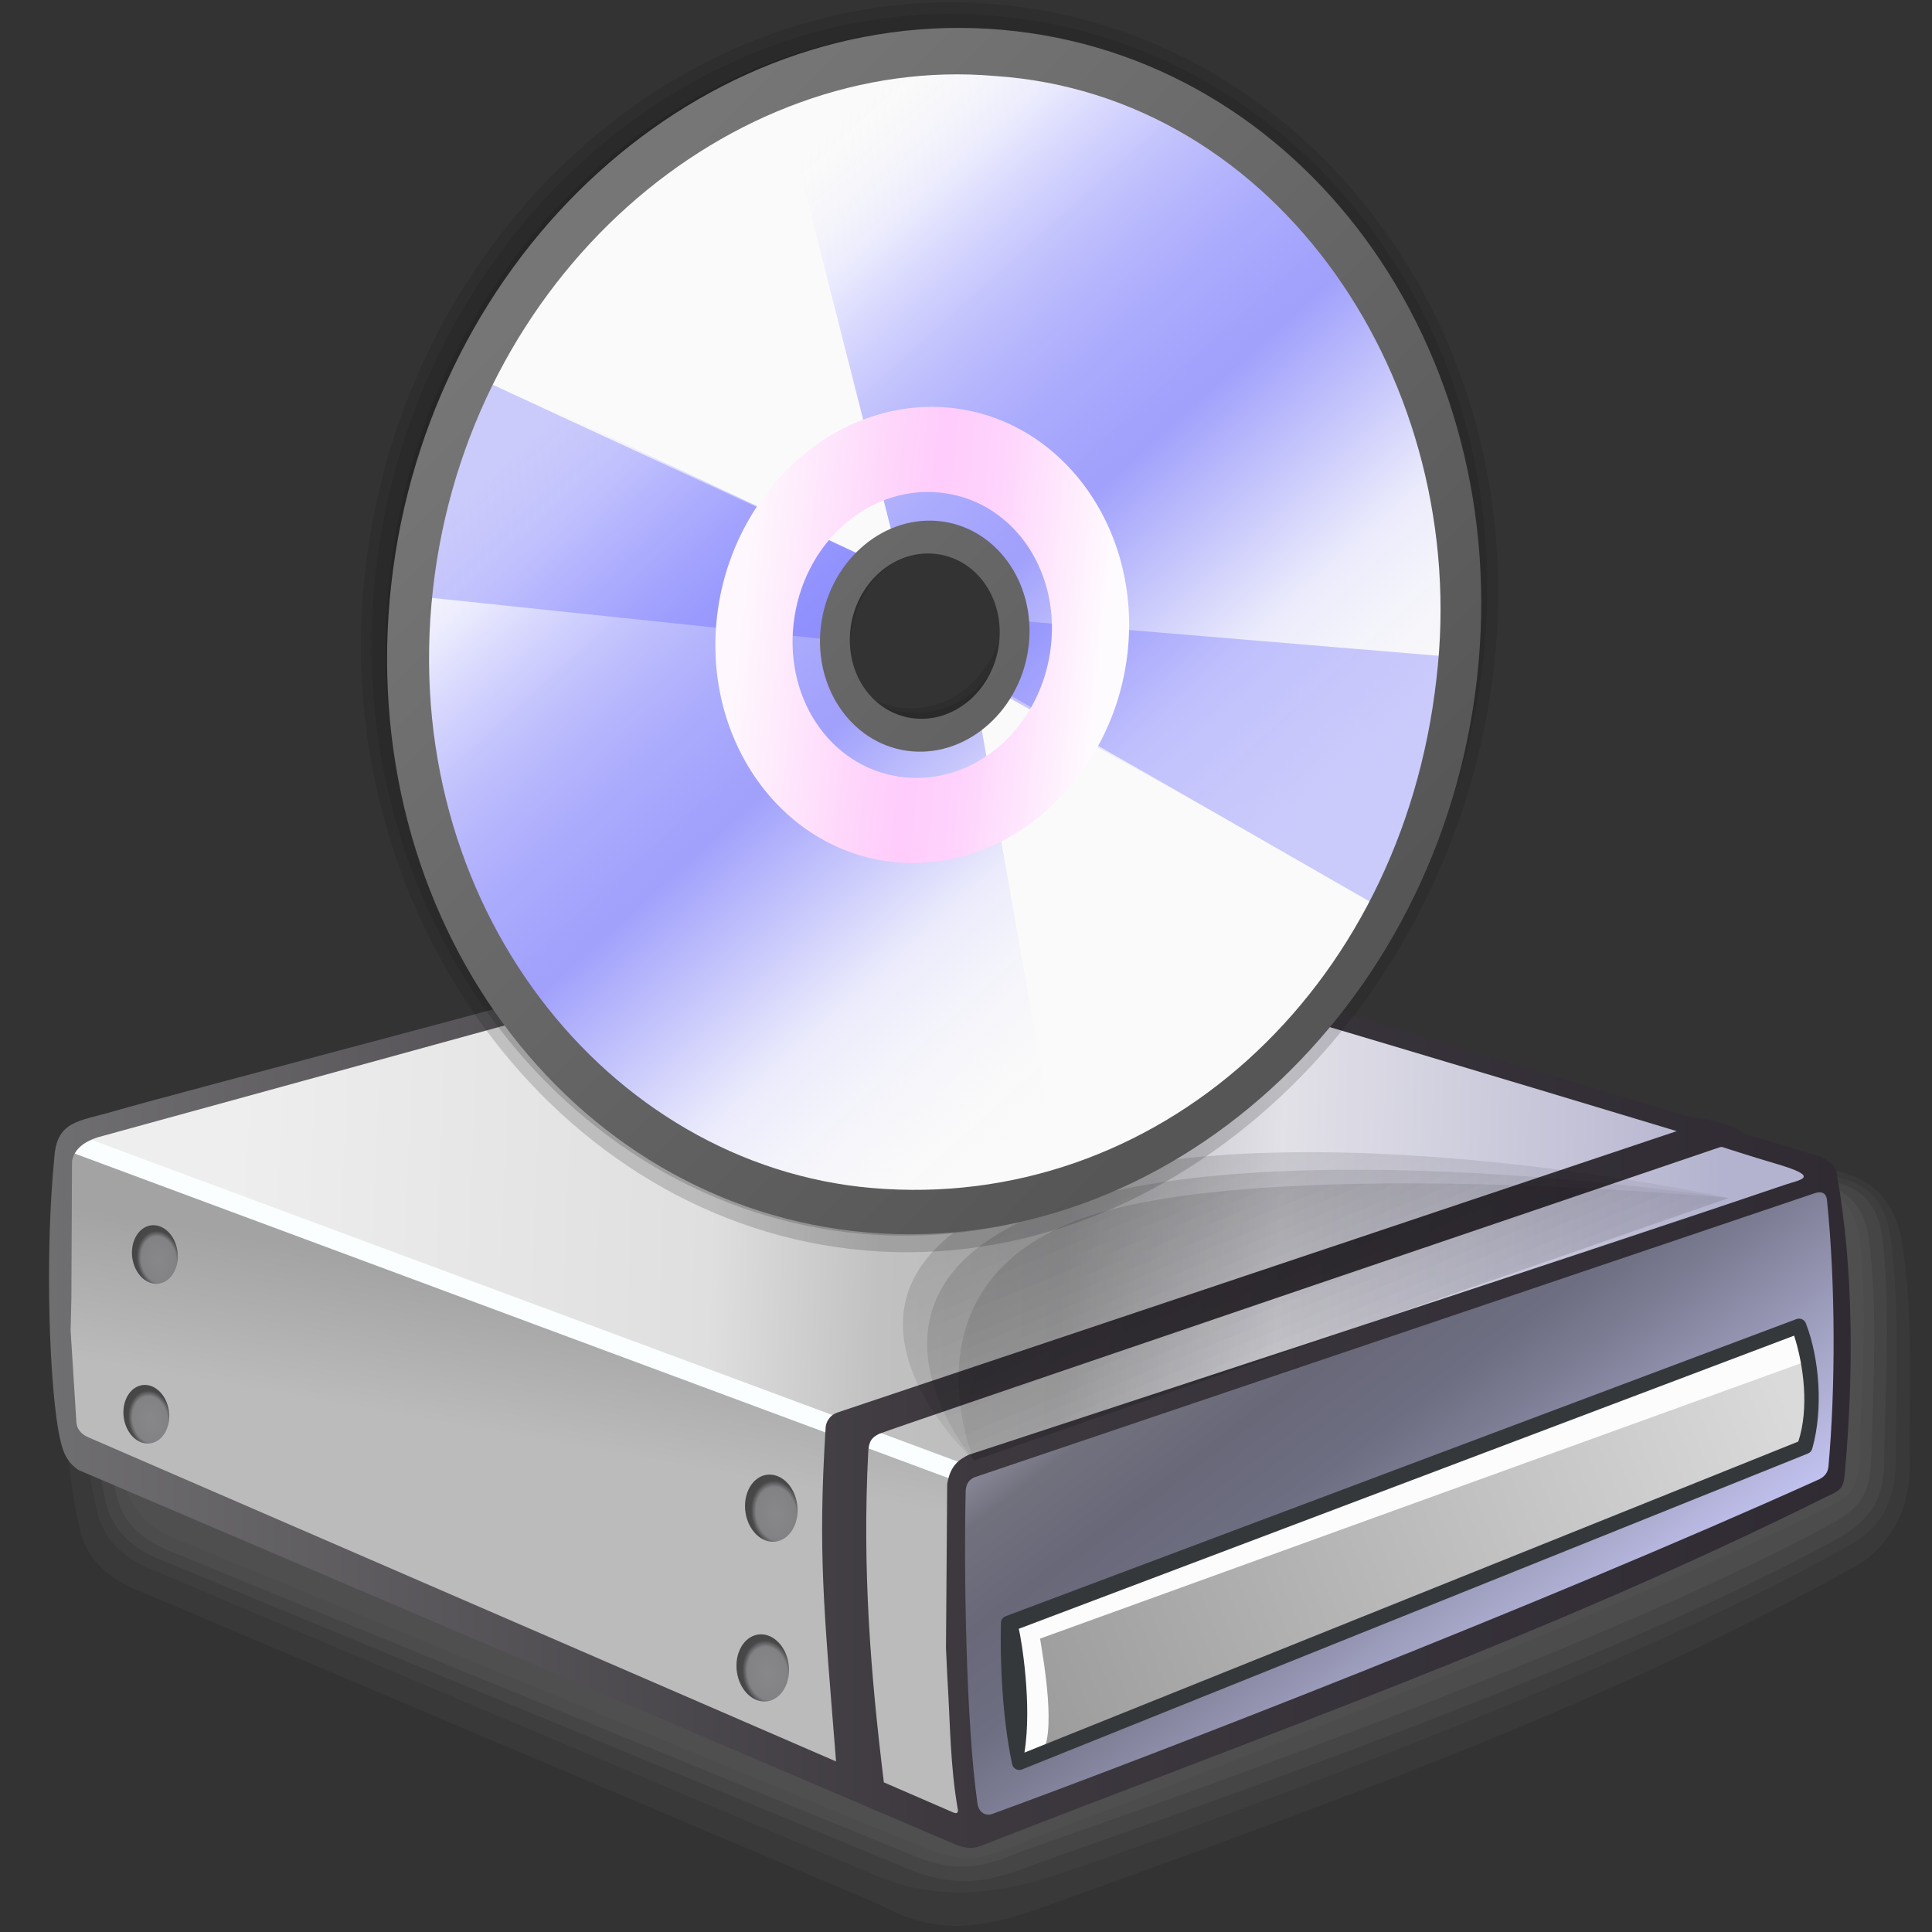 <?xml version="1.0" encoding="UTF-8" standalone="no"?>
<!-- Created with Inkscape (http://www.inkscape.org/) -->

<svg
   width="256mm"
   height="256mm"
   viewBox="0 0 256 256"
   version="1.1"
   id="svg1"
   inkscape:version="1.3.2 (091e20ef0f, 2023-11-25)"
   xml:space="preserve"
   sodipodi:docname="drive-optical-cd.svg"
   xmlns:inkscape="http://www.inkscape.org/namespaces/inkscape"
   xmlns:sodipodi="http://sodipodi.sourceforge.net/DTD/sodipodi-0.dtd"
   xmlns:xlink="http://www.w3.org/1999/xlink"
   xmlns="http://www.w3.org/2000/svg"
   xmlns:svg="http://www.w3.org/2000/svg"
   xmlns:rdf="http://www.w3.org/1999/02/22-rdf-syntax-ns#"
   xmlns:cc="http://creativecommons.org/ns#"
   xmlns:dc="http://purl.org/dc/elements/1.1/"><rect x="0" y="0" width="256" height="256" fill="#333333" stroke="none"/><defs
     id="defs1"><linearGradient
       id="linearGradient82"
       inkscape:collect="always"><stop
         style="stop-color:#c8c8ca;stop-opacity:1;"
         offset="0"
         id="stop82" /><stop
         style="stop-color:#bdbdbe;stop-opacity:1;"
         offset="0.51"
         id="stop84" /><stop
         style="stop-color:#7c7c7c;stop-opacity:1"
         offset="0.626"
         id="stop85" /><stop
         style="stop-color:#7c7c7c;stop-opacity:1"
         offset="1"
         id="stop83" /></linearGradient><linearGradient
       id="linearGradient69"
       inkscape:collect="always"><stop
         style="stop-color:#7c7c7c;stop-opacity:1;"
         offset="0"
         id="stop69" /><stop
         style="stop-color:#7c7c7c;stop-opacity:1;"
         offset="0.323"
         id="stop73" /><stop
         style="stop-color:#a1a1a2;stop-opacity:1;"
         offset="0.505"
         id="stop76" /><stop
         style="stop-color:#c7c7c8;stop-opacity:1"
         offset="1"
         id="stop70" /></linearGradient><linearGradient
       id="linearGradient9"
       inkscape:collect="always"><stop
         style="stop-color:#3a3a4b;stop-opacity:1;"
         offset="0"
         id="stop47" /><stop
         style="stop-color:#8383e0;stop-opacity:1;"
         offset="1"
         id="stop51" /></linearGradient><linearGradient
       id="linearGradient145"
       inkscape:collect="always"><stop
         style="stop-color:#ffffff;stop-opacity:1;"
         offset="0"
         id="stop145" /><stop
         style="stop-color:#edffe9;stop-opacity:1;"
         offset="0.516"
         id="stop147" /><stop
         style="stop-color:#9fff8f;stop-opacity:1;"
         offset="0.788"
         id="stop148" /><stop
         style="stop-color:#7fff6a;stop-opacity:1;"
         offset="1"
         id="stop146" /></linearGradient><linearGradient
       id="linearGradient137"
       inkscape:collect="always"><stop
         style="stop-color:#dbd9de;stop-opacity:1;"
         offset="0"
         id="stop138" /><stop
         style="stop-color:#fbf9ff;stop-opacity:1;"
         offset="0.094"
         id="stop140" /><stop
         style="stop-color:#bbbabe;stop-opacity:1;"
         offset="0.135"
         id="stop141" /><stop
         style="stop-color:#fbfaff;stop-opacity:1;"
         offset="1"
         id="stop139" /></linearGradient><linearGradient
       id="linearGradient134"
       inkscape:collect="always"><stop
         style="stop-color:#3a3940;stop-opacity:1;"
         offset="0"
         id="stop134" /><stop
         style="stop-color:#b3bcc7;stop-opacity:1;"
         offset="0.744"
         id="stop136" /><stop
         style="stop-color:#dce8f5;stop-opacity:1;"
         offset="0.91"
         id="stop137" /><stop
         style="stop-color:#dce8f5;stop-opacity:1;"
         offset="1"
         id="stop135" /></linearGradient><linearGradient
       id="linearGradient131"
       inkscape:collect="always"><stop
         style="stop-color:#0b0b0c;stop-opacity:0.979;"
         offset="0"
         id="stop132" /><stop
         style="stop-color:#0b0b0c;stop-opacity:0;"
         offset="1"
         id="stop133" /></linearGradient><linearGradient
       id="linearGradient123"
       inkscape:collect="always"><stop
         style="stop-color:#b0b1b2;stop-opacity:1"
         offset="0"
         id="stop124" /><stop
         style="stop-color:#fdfefe;stop-opacity:1"
         offset="0.194"
         id="stop126" /><stop
         style="stop-color:#a6a7a8;stop-opacity:1;"
         offset="0.441"
         id="stop127" /><stop
         style="stop-color:#fdfeff;stop-opacity:1;"
         offset="0.655"
         id="stop128" /><stop
         style="stop-color:#d5d6d7;stop-opacity:1;"
         offset="0.825"
         id="stop130" /><stop
         style="stop-color:#aeafb0;stop-opacity:1"
         offset="1"
         id="stop125" /></linearGradient><linearGradient
       id="linearGradient120"
       inkscape:collect="always"><stop
         style="stop-color:#27277b;stop-opacity:1;"
         offset="0"
         id="stop120" /><stop
         style="stop-color:#3737ac;stop-opacity:1;"
         offset="0.226"
         id="stop122" /><stop
         style="stop-color:#3737ac;stop-opacity:1;"
         offset="0.75"
         id="stop123" /><stop
         style="stop-color:#3737ac;stop-opacity:1;"
         offset="1"
         id="stop121" /></linearGradient><linearGradient
       id="linearGradient115"
       inkscape:collect="always"><stop
         style="stop-color:#cacaff;stop-opacity:1"
         offset="0"
         id="stop115" /><stop
         style="stop-color:#696bab;stop-opacity:1"
         offset="0.496"
         id="stop117" /><stop
         style="stop-color:#434298;stop-opacity:1"
         offset="0.75"
         id="stop118" /><stop
         style="stop-color:#3f3e96;stop-opacity:1"
         offset="1"
         id="stop116" /></linearGradient><linearGradient
       id="linearGradient113"
       inkscape:collect="always"><stop
         style="stop-color:#5a59b7;stop-opacity:1"
         offset="0"
         id="stop113" /><stop
         style="stop-color:#4745a0;stop-opacity:0.984"
         offset="1"
         id="stop114" /></linearGradient><linearGradient
       id="linearGradient111"
       inkscape:collect="always"><stop
         style="stop-color:#7c7c7c;stop-opacity:1;"
         offset="0"
         id="stop111" /><stop
         style="stop-color:#999999;stop-opacity:1;"
         offset="1"
         id="stop112" /></linearGradient><linearGradient
       id="linearGradient109"
       inkscape:collect="always"><stop
         style="stop-color:#303031;stop-opacity:1;"
         offset="0"
         id="stop109" /><stop
         style="stop-color:#8c8c8d;stop-opacity:1;"
         offset="1"
         id="stop110" /></linearGradient><linearGradient
       id="linearGradient106"
       inkscape:collect="always"><stop
         style="stop-color:#232323;stop-opacity:1;"
         offset="0"
         id="stop105" /><stop
         style="stop-color:#646464;stop-opacity:1;"
         offset="1"
         id="stop106" /></linearGradient><linearGradient
       id="linearGradient77"
       inkscape:collect="always"><stop
         style="stop-color:#000000;stop-opacity:0.125;"
         offset="0"
         id="stop77" /><stop
         style="stop-color:#000000;stop-opacity:0;"
         offset="1"
         id="stop78" /></linearGradient><linearGradient
       id="linearGradient74"
       inkscape:collect="always"><stop
         style="stop-color:#9e9d9e;stop-opacity:1"
         offset="0"
         id="stop74" /><stop
         style="stop-color:#dadadb;stop-opacity:1"
         offset="1"
         id="stop75" /></linearGradient><linearGradient
       id="linearGradient48"
       inkscape:collect="always"><stop
         style="stop-color:#3e3a41;stop-opacity:1"
         offset="0"
         id="stop48" /><stop
         style="stop-color:#7f7f88;stop-opacity:1;"
         offset="0.5"
         id="stop50" /><stop
         style="stop-color:#b5b5c2;stop-opacity:1;"
         offset="1"
         id="stop49" /></linearGradient><linearGradient
       id="linearGradient44"
       inkscape:collect="always"><stop
         style="stop-color:#6f6e70;stop-opacity:1"
         offset="0"
         id="stop44" /><stop
         style="stop-color:#3d393f;stop-opacity:1"
         offset="0.491"
         id="stop46" /><stop
         style="stop-color:#302b33;stop-opacity:1"
         offset="1"
         id="stop45" /></linearGradient><linearGradient
       id="linearGradient41"
       inkscape:collect="always"><stop
         style="stop-color:#3e3a41;stop-opacity:1"
         offset="0"
         id="stop42" /><stop
         style="stop-color:#3c363f;stop-opacity:1"
         offset="1"
         id="stop43" /></linearGradient><linearGradient
       id="linearGradient33"
       inkscape:collect="always"><stop
         style="stop-color:#7a7a92;stop-opacity:1;"
         offset="0"
         id="stop33" /><stop
         style="stop-color:#acacc8;stop-opacity:1;"
         offset="0.116"
         id="stop40" /><stop
         style="stop-color:#a7a7bd;stop-opacity:1;"
         offset="0.191"
         id="stop41" /><stop
         style="stop-color:#71717e;stop-opacity:1;"
         offset="0.33"
         id="stop35" /><stop
         style="stop-color:#686879;stop-opacity:1;"
         offset="0.446"
         id="stop38" /><stop
         style="stop-color:#6e6e82;stop-opacity:1;"
         offset="0.57"
         id="stop39" /><stop
         style="stop-color:#7a7a91;stop-opacity:1"
         offset="0.649"
         id="stop36" /><stop
         style="stop-color:#aaaacd;stop-opacity:1"
         offset="0.879"
         id="stop37" /><stop
         style="stop-color:#c2c2f1;stop-opacity:1"
         offset="1"
         id="stop34" /></linearGradient><linearGradient
       id="linearGradient27"
       inkscape:collect="always"><stop
         style="stop-color:#eeeeee;stop-opacity:1"
         offset="0"
         id="stop28" /><stop
         style="stop-color:#d0d0d3;stop-opacity:1"
         offset="0.267"
         id="stop30" /><stop
         style="stop-color:#ffffff;stop-opacity:1"
         offset="0.476"
         id="stop31" /><stop
         style="stop-color:#d0d0d3;stop-opacity:1"
         offset="0.738"
         id="stop32" /><stop
         style="stop-color:#e2e2e9;stop-opacity:1"
         offset="1"
         id="stop29" /></linearGradient><linearGradient
       id="linearGradient21"
       inkscape:collect="always"><stop
         style="stop-color:#c9c9c9;stop-opacity:1"
         offset="0"
         id="stop21" /><stop
         style="stop-color:#c9c9c9;stop-opacity:1"
         offset="0.941"
         id="stop27" /><stop
         style="stop-color:#aeaeb0;stop-opacity:1;"
         offset="0.952"
         id="stop23" /><stop
         style="stop-color:#9d9d9d;stop-opacity:1;"
         offset="0.964"
         id="stop24" /><stop
         style="stop-color:#70707f;stop-opacity:1;"
         offset="0.983"
         id="stop26" /><stop
         style="stop-color:#686873;stop-opacity:1;"
         offset="0.991"
         id="stop25" /><stop
         style="stop-color:#54545d;stop-opacity:1;"
         offset="1"
         id="stop22" /></linearGradient><linearGradient
       id="linearGradient14"
       inkscape:collect="always"><stop
         style="stop-color:#eeeeee;stop-opacity:1"
         offset="0"
         id="stop14" /><stop
         style="stop-color:#dfdfdf;stop-opacity:1"
         offset="0.323"
         id="stop16" /><stop
         style="stop-color:#c1c1c1;stop-opacity:1;"
         offset="0.437"
         id="stop18" /><stop
         style="stop-color:#bababc;stop-opacity:1;"
         offset="0.559"
         id="stop19" /><stop
         style="stop-color:#e2e1e8;stop-opacity:1"
         offset="0.704"
         id="stop17" /><stop
         style="stop-color:#b4b3cf;stop-opacity:1;"
         offset="1"
         id="stop15" /></linearGradient><linearGradient
       id="linearGradient8"
       inkscape:collect="always"><stop
         style="stop-color:#88888b;stop-opacity:1;"
         offset="0"
         id="stop8" /><stop
         style="stop-color:#828285;stop-opacity:1;"
         offset="0.5"
         id="stop10" /><stop
         style="stop-color:#484849;stop-opacity:1;"
         offset="0.619"
         id="stop11" /><stop
         style="stop-color:#424242;stop-opacity:1;"
         offset="1"
         id="stop9" /></linearGradient><linearGradient
       id="linearGradient6"
       inkscape:collect="always"><stop
         style="stop-color:#a3a3a3;stop-opacity:1;"
         offset="0"
         id="stop6" /><stop
         style="stop-color:#bbbbbb;stop-opacity:1;"
         offset="1"
         id="stop7" /></linearGradient><linearGradient
       id="linearGradient4"
       inkscape:collect="always"><stop
         style="stop-color:#747474;stop-opacity:0.986;"
         offset="0"
         id="stop4" /><stop
         style="stop-color:#747474;stop-opacity:0;"
         offset="1"
         id="stop5" /></linearGradient><linearGradient
       id="linearGradient2"
       inkscape:collect="always"><stop
         style="stop-color:#dddddd;stop-opacity:1"
         offset="0"
         id="stop2" /><stop
         style="stop-color:#c1c1c1;stop-opacity:1"
         offset="1"
         id="stop3" /></linearGradient><linearGradient
       inkscape:collect="always"
       xlink:href="#linearGradient2"
       id="linearGradient3"
       x1="8.315"
       y1="149.442"
       x2="127.945"
       y2="149.442"
       gradientUnits="userSpaceOnUse" /><linearGradient
       inkscape:collect="always"
       xlink:href="#linearGradient4"
       id="linearGradient5"
       x1="70.115"
       y1="139.426"
       x2="66.713"
       y2="148.497"
       gradientUnits="userSpaceOnUse" /><linearGradient
       inkscape:collect="always"
       xlink:href="#linearGradient6"
       id="linearGradient7"
       x1="57.956"
       y1="109.177"
       x2="54.475"
       y2="128.681"
       gradientUnits="userSpaceOnUse" /><radialGradient
       inkscape:collect="always"
       xlink:href="#linearGradient8"
       id="radialGradient9"
       cx="20.946"
       cy="132.234"
       fx="20.946"
       fy="132.234"
       r="3.094"
       gradientTransform="matrix(1.518,-0.119,0.148,1.983,-30.221,-132.971)"
       gradientUnits="userSpaceOnUse" /><radialGradient
       inkscape:collect="always"
       xlink:href="#linearGradient8"
       id="radialGradient11"
       gradientUnits="userSpaceOnUse"
       gradientTransform="matrix(1.74,-0.137,0.17,2.272,44.676,-145.085)"
       cx="20.946"
       cy="132.234"
       fx="20.946"
       fy="132.234"
       r="3.094" /><radialGradient
       inkscape:collect="always"
       xlink:href="#linearGradient8"
       id="radialGradient13"
       gradientUnits="userSpaceOnUse"
       gradientTransform="matrix(1.518,-0.119,0.148,1.983,-30.221,-132.971)"
       cx="20.946"
       cy="132.234"
       fx="20.946"
       fy="132.234"
       r="3.094" /><radialGradient
       inkscape:collect="always"
       xlink:href="#linearGradient8"
       id="radialGradient14"
       gradientUnits="userSpaceOnUse"
       gradientTransform="matrix(1.74,-0.137,0.17,2.272,44.676,-145.085)"
       cx="20.946"
       cy="132.234"
       fx="20.946"
       fy="132.234"
       r="3.094" /><linearGradient
       inkscape:collect="always"
       xlink:href="#linearGradient14"
       id="linearGradient15"
       x1="30.805"
       y1="89.769"
       x2="228.298"
       y2="96.384"
       gradientUnits="userSpaceOnUse" /><radialGradient
       inkscape:collect="always"
       xlink:href="#linearGradient21"
       id="radialGradient22"
       cx="94.31"
       cy="-240.129"
       fx="94.31"
       fy="-240.129"
       r="86.357"
       gradientTransform="matrix(1.447,0.559,-0.253,0.654,-114.298,147.917)"
       gradientUnits="userSpaceOnUse" /><linearGradient
       inkscape:collect="always"
       xlink:href="#linearGradient27"
       id="linearGradient29"
       x1="48.149"
       y1="78.979"
       x2="196.17"
       y2="86.557"
       gradientUnits="userSpaceOnUse" /><linearGradient
       inkscape:collect="always"
       xlink:href="#linearGradient33"
       id="linearGradient34"
       x1="160.071"
       y1="91.049"
       x2="242.472"
       y2="135.977"
       gradientUnits="userSpaceOnUse" /><linearGradient
       inkscape:collect="always"
       xlink:href="#linearGradient41"
       id="linearGradient43"
       x1="140.554"
       y1="137.445"
       x2="219.861"
       y2="135.46"
       gradientUnits="userSpaceOnUse" /><linearGradient
       inkscape:collect="always"
       xlink:href="#linearGradient44"
       id="linearGradient45"
       x1="6.495"
       y1="122.183"
       x2="245.234"
       y2="122.183"
       gradientUnits="userSpaceOnUse" /><linearGradient
       inkscape:collect="always"
       xlink:href="#linearGradient48"
       id="linearGradient49"
       x1="139.027"
       y1="142.12"
       x2="212.586"
       y2="139.569"
       gradientUnits="userSpaceOnUse" /><linearGradient
       inkscape:collect="always"
       xlink:href="#linearGradient33"
       id="linearGradient72"
       gradientUnits="userSpaceOnUse"
       x1="184.659"
       y1="60.58"
       x2="242.472"
       y2="135.977" /><linearGradient
       inkscape:collect="always"
       xlink:href="#linearGradient74"
       id="linearGradient75"
       x1="137.897"
       y1="225.575"
       x2="240.023"
       y2="185.084"
       gradientUnits="userSpaceOnUse" /><linearGradient
       inkscape:collect="always"
       xlink:href="#linearGradient77"
       id="linearGradient78"
       x1="142.875"
       y1="158.561"
       x2="161.018"
       y2="202.406"
       gradientUnits="userSpaceOnUse" /><linearGradient
       id="linearGradient19"
       inkscape:collect="always"><stop
         style="stop-color:#767676;stop-opacity:1;"
         offset="0"
         id="stop20" /><stop
         style="stop-color:#565656;stop-opacity:1;"
         offset="1"
         id="stop21-6" /></linearGradient><linearGradient
       id="linearGradient11"
       inkscape:collect="always"><stop
         style="stop-color:#fef7fd;stop-opacity:1;"
         offset="0"
         id="stop11-2" /><stop
         style="stop-color:#fed6fb;stop-opacity:1;"
         offset="0.349"
         id="stop19-9" /><stop
         style="stop-color:#ffccfb;stop-opacity:1;"
         offset="0.5"
         id="stop13" /><stop
         style="stop-color:#fed3fc;stop-opacity:1;"
         offset="0.661"
         id="stop18-1" /><stop
         style="stop-color:#fefbfe;stop-opacity:1;"
         offset="1"
         id="stop12" /></linearGradient><linearGradient
       id="linearGradient1"
       inkscape:collect="always"><stop
         style="stop-color:#fafafa;stop-opacity:0;"
         offset="0"
         id="stop5-2" /><stop
         style="stop-color:#e6e6ff;stop-opacity:0.805;"
         offset="0.132"
         id="stop7-7" /><stop
         style="stop-color:#3b3bff;stop-opacity:0.465;"
         offset="0.505"
         id="stop8-0" /><stop
         style="stop-color:#dadaff;stop-opacity:0.467;"
         offset="0.747"
         id="stop9-9" /><stop
         style="stop-color:#fafafa;stop-opacity:0;"
         offset="1"
         id="stop6-3" /></linearGradient><radialGradient
       id="SVGID_path125302_1__3"
       gradientUnits="userSpaceOnUse"
       gradientTransform="matrix(0.017,0,0,-0.017,-110.605,-119.974)"
       cx="2233.172"
       cy="-328.136"
       r="17925.004"
       fx="2233.172"
       fy="-328.136">
<stop
   offset="0%"
   style="stop-color:rgb(1,161,255);stop-opacity: 1"
   id="stop1" />
<stop
   offset="100%"
   style="stop-color:rgb(66,102,170);stop-opacity: 1"
   id="stop2-6" />
</radialGradient><linearGradient
       id="SVGID_linearGradient279_4"
       gradientUnits="userSpaceOnUse"
       gradientTransform="matrix(0.017,0,0,-0.017,-110.605,-119.974)"
       x1="4032.133"
       y1="1356.173"
       x2="12738.493"
       y2="-21803.039">
<stop
   offset="0"
   style="stop-color:#1890ff;stop-opacity:1;"
   id="stop3-0" />
<stop
   offset="1"
   style="stop-color:#003984;stop-opacity:1;"
   id="stop4-6" />
</linearGradient><radialGradient
       id="SVGID_radialGradient10_5"
       gradientUnits="userSpaceOnUse"
       gradientTransform="matrix(2.363,1.326,-0.816,1.454,-1537.371,-2374.459)"
       cx="896.686"
       cy="705.148"
       r="83.244"
       fx="896.686"
       fy="705.148">
<stop
   offset="0%"
   style="stop-color:rgb(237,237,237);stop-opacity: 1"
   id="stop371" />
<stop
   offset="100%"
   style="stop-color:rgb(237,237,237);stop-opacity: 0"
   id="stop372" />
</radialGradient><radialGradient
       id="SVGID_radialGradient12_6"
       gradientUnits="userSpaceOnUse"
       gradientTransform="matrix(0.518,-0.68,1.598,1.207,-2289.084,-639.543)"
       cx="739.136"
       cy="1110.239"
       r="131.2"
       fx="739.136"
       fy="1110.239">
<stop
   offset="0%"
   style="stop-color:rgb(0,109,0);stop-opacity: 1"
   id="stop373" />
<stop
   offset="25%"
   style="stop-color:rgb(0,116,0);stop-opacity: 0.894"
   id="stop374" />
<stop
   offset="61.164%"
   style="stop-color:rgb(0,161,0);stop-opacity: 0.792"
   id="stop375" />
<stop
   offset="100%"
   style="stop-color:rgb(0,186,0);stop-opacity: 0"
   id="stop376" />
</radialGradient><radialGradient
       id="SVGID_radialGradient16_7"
       gradientUnits="userSpaceOnUse"
       gradientTransform="matrix(1.037,0.442,-0.825,1.946,-258.077,-1931.013)"
       cx="749.993"
       cy="777.772"
       r="128.962"
       fx="749.993"
       fy="777.772">
<stop
   offset="0%"
   style="stop-color:rgb(0,168,0);stop-opacity: 1"
   id="stop377" />
<stop
   offset="12.5%"
   style="stop-color:rgb(0,170,0);stop-opacity: 1"
   id="stop378" />
<stop
   offset="32.941%"
   style="stop-color:rgb(0,173,0);stop-opacity: 1"
   id="stop379" />
<stop
   offset="48.928%"
   style="stop-color:rgb(0,179,0);stop-opacity: 0.498"
   id="stop380" />
<stop
   offset="100%"
   style="stop-color:rgb(0,190,0);stop-opacity: 0"
   id="stop381" />
</radialGradient><linearGradient
       id="SVGID_linearGradient282_10"
       gradientUnits="userSpaceOnUse"
       x1="895.251"
       y1="859.628"
       x2="1216.15"
       y2="1038.552"
       gradientTransform="matrix(0.85,0,0,0.85,-765.802,-764.188)">
<stop
   offset="0%"
   style="stop-color:rgb(0,237,0);stop-opacity: 0"
   id="stop389" />
<stop
   offset="100%"
   style="stop-color:rgb(0,133,0);stop-opacity: 1"
   id="stop390" />
</linearGradient><radialGradient
       id="SVGID_polygon8_1__12"
       gradientUnits="userSpaceOnUse"
       gradientTransform="matrix(0.017,0,0,-0.017,-108.85,-131.857)"
       cx="7553.003"
       cy="-7131.863"
       r="16567.537"
       fx="7553.003"
       fy="-7131.863">
<stop
   offset="0%"
   style="stop-color:rgb(1,1,255);stop-opacity: 1"
   id="stop395" />
<stop
   offset="100%"
   style="stop-color:rgb(0,0,128);stop-opacity: 1"
   id="stop396" />
</radialGradient><radialGradient
       id="SVGID_radialGradient25_9"
       gradientUnits="userSpaceOnUse"
       gradientTransform="matrix(0.904,-0.101,0.104,0.925,-877.033,-748.532)"
       cx="819.433"
       cy="718.977"
       r="284.622"
       fx="819.433"
       fy="718.977">
<stop
   offset="0%"
   style="stop-color:rgb(255,255,255);stop-opacity: 0.959"
   id="stop384" />
<stop
   offset="0.203"
   style="stop-color:#effaff;stop-opacity:0.667;"
   id="stop385" />
<stop
   offset="0.312"
   style="stop-color:#e0f5ff;stop-opacity:0.613;"
   id="stop386" />
<stop
   offset="0.5"
   style="stop-color:#d8f0ff;stop-opacity:0.446;"
   id="stop387" />
<stop
   offset="100%"
   style="stop-color:rgb(255,255,255);stop-opacity: 0"
   id="stop388" />
</radialGradient><radialGradient
       id="SVGID_radialGradient21_11"
       gradientUnits="userSpaceOnUse"
       gradientTransform="matrix(2.447,-0.135,0.05,0.919,-2578.431,-678.434)"
       cx="1123.892"
       cy="1044.192"
       r="147.227"
       fx="1123.892"
       fy="1044.192">
<stop
   offset="0%"
   style="stop-color:rgb(0,106,0);stop-opacity: 1"
   id="stop391" />
<stop
   offset="25%"
   style="stop-color:rgb(0,131,0);stop-opacity: 1"
   id="stop392" />
<stop
   offset="0.704"
   style="stop-color:#009d00;stop-opacity:1;"
   id="stop393" />
<stop
   offset="1"
   style="stop-color:#b4b4b4;stop-opacity:0;"
   id="stop394" />
</radialGradient><radialGradient
       id="SVGID_radialGradient279_13"
       gradientUnits="userSpaceOnUse"
       cx="643.514"
       cy="1173.427"
       r="348.306"
       fx="643.514"
       fy="1173.427"
       gradientTransform="matrix(0.85,0,0,0.85,-765.822,-764.113)">
<stop
   offset="0%"
   style="stop-color:rgb(255,255,255);stop-opacity: 0.257"
   id="stop397" />
<stop
   offset="100%"
   style="stop-color:rgb(255,255,255);stop-opacity: 0"
   id="stop398" />
</radialGradient><linearGradient
       inkscape:collect="always"
       xlink:href="#linearGradient1"
       id="linearGradient6-2"
       x1="65.012"
       y1="57.83"
       x2="194.28"
       y2="187.854"
       gradientUnits="userSpaceOnUse" /><linearGradient
       inkscape:collect="always"
       xlink:href="#linearGradient11"
       id="linearGradient12"
       x1="85.087"
       y1="124.543"
       x2="163.243"
       y2="124.543"
       gradientUnits="userSpaceOnUse"
       gradientTransform="translate(0,2.268)" /><linearGradient
       inkscape:collect="always"
       xlink:href="#linearGradient19"
       id="linearGradient21-6"
       x1="45.559"
       y1="52.539"
       x2="206.173"
       y2="196.548"
       gradientUnits="userSpaceOnUse" /><linearGradient
       inkscape:collect="always"
       xlink:href="#linearGradient77"
       id="linearGradient79"
       gradientUnits="userSpaceOnUse"
       x1="142.875"
       y1="158.561"
       x2="161.018"
       y2="202.406" /><linearGradient
       inkscape:collect="always"
       xlink:href="#linearGradient77"
       id="linearGradient80"
       gradientUnits="userSpaceOnUse"
       x1="142.875"
       y1="158.561"
       x2="161.018"
       y2="202.406" /><linearGradient
       inkscape:collect="always"
       xlink:href="#linearGradient106"
       id="linearGradient105"
       gradientUnits="userSpaceOnUse"
       x1="141.457"
       y1="216.949"
       x2="240.023"
       y2="185.084" /><linearGradient
       inkscape:collect="always"
       xlink:href="#linearGradient109"
       id="linearGradient110"
       x1="206.8"
       y1="199.288"
       x2="232.432"
       y2="199.288"
       gradientUnits="userSpaceOnUse" /><linearGradient
       inkscape:collect="always"
       xlink:href="#linearGradient111"
       id="linearGradient112"
       x1="205.336"
       y1="194.233"
       x2="232.432"
       y2="194.233"
       gradientUnits="userSpaceOnUse" /><linearGradient
       inkscape:collect="always"
       xlink:href="#linearGradient113"
       id="linearGradient114"
       x1="87.546"
       y1="167.62"
       x2="109.21"
       y2="41.943"
       gradientUnits="userSpaceOnUse" /><linearGradient
       inkscape:collect="always"
       xlink:href="#linearGradient115"
       id="linearGradient116"
       x1="96.34"
       y1="48.373"
       x2="198.561"
       y2="104.193"
       gradientUnits="userSpaceOnUse" /><linearGradient
       inkscape:collect="always"
       xlink:href="#linearGradient120"
       id="linearGradient121"
       x1="119.603"
       y1="135.372"
       x2="184.015"
       y2="133.367"
       gradientUnits="userSpaceOnUse" /><linearGradient
       inkscape:collect="always"
       xlink:href="#linearGradient123"
       id="linearGradient125"
       x1="122.464"
       y1="123.74"
       x2="170.651"
       y2="152.971"
       gradientUnits="userSpaceOnUse" /><linearGradient
       inkscape:collect="always"
       xlink:href="#linearGradient131"
       id="linearGradient133"
       x1="106.506"
       y1="87.03"
       x2="174.664"
       y2="110.541"
       gradientUnits="userSpaceOnUse" /><linearGradient
       inkscape:collect="always"
       xlink:href="#linearGradient134"
       id="linearGradient135"
       x1="106.175"
       y1="112.025"
       x2="156.822"
       y2="32.646"
       gradientUnits="userSpaceOnUse" /><linearGradient
       inkscape:collect="always"
       xlink:href="#linearGradient137"
       id="linearGradient139"
       x1="148.871"
       y1="31.678"
       x2="159.785"
       y2="95.556"
       gradientUnits="userSpaceOnUse" /><radialGradient
       inkscape:collect="always"
       xlink:href="#linearGradient145"
       id="radialGradient146"
       cx="230.117"
       cy="167.226"
       fx="230.117"
       fy="167.226"
       r="4.31"
       gradientTransform="matrix(1,0,0,1.206,14.416,-34.122)"
       gradientUnits="userSpaceOnUse" /><linearGradient
       inkscape:collect="always"
       xlink:href="#linearGradient33"
       id="linearGradient148"
       gradientUnits="userSpaceOnUse"
       x1="183.148"
       y1="21.649"
       x2="242.472"
       y2="135.977" /><linearGradient
       inkscape:collect="always"
       xlink:href="#linearGradient9"
       id="linearGradient51"
       x1="97.337"
       y1="41.293"
       x2="193.051"
       y2="139.114"
       gradientUnits="userSpaceOnUse" /><linearGradient
       inkscape:collect="always"
       xlink:href="#linearGradient106"
       id="linearGradient66"
       gradientUnits="userSpaceOnUse"
       x1="146.318"
       y1="215.785"
       x2="240.023"
       y2="185.084" /><linearGradient
       inkscape:collect="always"
       xlink:href="#linearGradient69"
       id="linearGradient70"
       x1="209.257"
       y1="193.24"
       x2="216.693"
       y2="193.282"
       gradientUnits="userSpaceOnUse" /><radialGradient
       inkscape:collect="always"
       xlink:href="#linearGradient82"
       id="radialGradient83"
       cx="218.85"
       cy="181.821"
       fx="218.85"
       fy="181.821"
       r="7.827"
       gradientUnits="userSpaceOnUse"
       gradientTransform="matrix(1.735,0,0,1.735,-159.395,-131.964)" /><linearGradient
       inkscape:collect="always"
       xlink:href="#linearGradient1-5"
       id="linearGradient2-15"
       x1="92.031"
       y1="252.879"
       x2="193.682"
       y2="340.643"
       gradientUnits="userSpaceOnUse" /><linearGradient
       id="linearGradient1-5"
       inkscape:collect="always"><stop
         style="stop-color:#ff0000;stop-opacity:0.922;"
         offset="0"
         id="stop1-4" /><stop
         style="stop-color:#ce1414;stop-opacity:0.941;"
         offset="0.484"
         id="stop22-7" /><stop
         style="stop-color:#9e2828;stop-opacity:0.961;"
         offset="0.537"
         id="stop21-65" /><stop
         style="stop-color:#b32e2e;stop-opacity:1;"
         offset="1"
         id="stop2-69" /></linearGradient></defs><sodipodi:namedview
     id="base"
     pagecolor="#ffffff"
     bordercolor="#000000"
     borderopacity="0.3"
     inkscape:pageopacity="0.0"
     inkscape:pageshadow="2"
     inkscape:zoom="0.98994949"
     inkscape:cx="505.07627"
     inkscape:cy="476.792"
     inkscape:document-units="mm"
     inkscape:showpageshadow="2"
     inkscape:pagecheckerboard="0"
     inkscape:deskcolor="#d1d1d1"
     inkscape:current-layer="path1" /><g
     id="g56"
     transform="translate(0,59.307)"
     style="display:inline"><g
       id="g55"
       inkscape:label="shadow"><path
         id="rect51"
         style="fill:#545455;fill-opacity:0.198;stroke-width:2.3;stroke-linecap:round"
         d="M 7.749,120.196 242.188,95.533 c 3.701,0.941 8.64,2.054 9.898,10.196 1.496,9.685 0.844,19.117 0.969,28.641 0.124,5.682 -1.959,10.067 -6.118,13.229 -33.717,19.088 -72.228,32.591 -108.436,45.703 -9.192,3.329 -14.793,3.668 -22.179,-0.346 L 17.93,151.285 c -3.69,-1.563 -6.514,-3.99 -7.441,-8.315 -1.699,-7.591 -1.827,-15.182 -2.74,-22.773 z"
         sodipodi:nodetypes="ccsccscccc" /><path
         id="path52"
         style="fill:#545455;fill-opacity:0.198;stroke-width:2.237;stroke-linecap:round"
         d="M 10.095,118.924 240.742,96.068 c 3.658,0.901 8.803,1.002 9.804,8.866 1.201,9.434 0.696,19.095 0.652,28.694 0.123,5.44 -1.609,9.243 -6.047,11.768 -33.03,18.797 -100.511,42.332 -106.879,44.275 -6.368,1.942 -14.32,2.88 -21.918,-0.331 l -96.197,-40.652 c -3.646,-1.496 -6.438,-3.82 -7.354,-7.961 -1.68,-7.268 -1.805,-14.535 -2.708,-21.803 z"
         sodipodi:nodetypes="ccscszsccc" /><path
         id="path53"
         style="fill:#545455;fill-opacity:0.334;stroke-width:2.194;stroke-linecap:round"
         d="M 11.323,118.532 239.899,96.588 c 3.63,0.874 8.781,0.923 9.587,8.594 0.973,9.266 0.361,18.985 0.171,28.584 0.122,5.274 -1.655,8.277 -6.047,10.719 -32.785,18.227 -99.047,40.447 -105.391,42.841 -6.343,2.394 -10.584,4.019 -18.111,0.908 L 21.308,147.385 c -3.618,-1.45 -6.388,-3.703 -7.297,-7.717 -1.667,-7.045 -1.792,-14.09 -2.687,-21.135 z"
         sodipodi:nodetypes="ccscszsccc" /><path
         id="path54"
         style="fill:#545455;fill-opacity:0.501;stroke-width:2.152;stroke-linecap:round"
         d="M 12.788,118.177 237.987,96.824 c 3.585,0.851 8.771,0.896 9.691,8.373 1.117,9.071 0.551,18.352 0.316,27.591 -0.131,5.137 -0.791,7.318 -5.123,9.693 -32.39,17.759 -99.406,40.651 -105.319,42.738 -5.913,2.087 -9.146,4.382 -16.569,1.341 L 22.65,146.285 c -3.574,-1.413 -6.31,-3.608 -7.208,-7.518 -1.646,-6.863 -1.77,-13.726 -2.654,-20.59 z"
         sodipodi:nodetypes="ccssszsccc" /><path
         id="path55"
         style="fill:#545455;fill-opacity:0.419;stroke-width:2.12;stroke-linecap:round"
         d="M 13.969,117.245 237.03,97.107 c 3.553,0.834 8.648,0.849 9.429,8.2 1.012,9.517 0.238,19.034 -0.084,28.552 -0.17,5.03 -1.72,5.384 -6.11,7.509 -32.623,15.79 -93.861,39.375 -101.35,42.122 -7.49,2.747 -9.471,4.942 -16.801,1.915 L 23.743,144.773 c -3.542,-1.384 -6.253,-3.533 -7.143,-7.363 -1.631,-6.722 -1.754,-13.443 -2.631,-20.165 z"
         sodipodi:nodetypes="ccssszsccc" /></g><g
       id="g8"
       style="display:none"
       inkscape:label="hd"><g
         id="g2"
         inkscape:label="leftbottom"
         style="display:inline"><path
           id="rect2"
           style="fill:url(#linearGradient3);stroke-width:7.2;stroke-linecap:round;stroke-linejoin:round"
           d="M 8.315,114.999 126.055,160.64 127.945,183.885 9.638,131.536 Z"
           sodipodi:nodetypes="ccccc" /><g
           id="g11"
           inkscape:label="holesbottom"
           style="display:inline"><ellipse
             style="fill:url(#radialGradient9);stroke:none;stroke-width:7.214;stroke-linecap:round;stroke-linejoin:round"
             id="path8"
             cx="20.627"
             cy="126.107"
             rx="3.054"
             ry="3.872"
             transform="matrix(0.995,0.096,-0.009,1,0,0)" /><ellipse
             style="fill:url(#radialGradient11);stroke:none;stroke-width:8.267;stroke-linecap:round;stroke-linejoin:round"
             id="ellipse11"
             cx="102.948"
             cy="151.817"
             rx="3.5"
             ry="4.438"
             transform="matrix(0.995,0.096,-0.009,1,0,0)" /></g><path
           id="path3"
           style="display:inline;fill:url(#linearGradient5);fill-opacity:0.986;stroke-width:7.2;stroke-linecap:round;stroke-linejoin:round"
           d="M 8.315,114.999 126.055,160.64 127.945,183.885 9.638,131.536 Z"
           sodipodi:nodetypes="ccccc"
           inkscape:label="dropshadow" /></g><g
         id="g7"
         inkscape:label="lefttop"
         style="display:inline"><path
           id="rect5"
           style="fill:url(#linearGradient7);stroke-width:7.2;stroke-linecap:round;stroke-linejoin:round"
           d="M 8.835,92.084 127.567,135.693 126.811,160.829 8.504,114.338 Z"
           sodipodi:nodetypes="ccccc" /><g
           id="g13"
           inkscape:label="holestop"
           style="display:inline"
           transform="translate(1.134,-21.167)"><ellipse
             style="fill:url(#radialGradient13);stroke:none;stroke-width:7.214;stroke-linecap:round;stroke-linejoin:round"
             id="ellipse12"
             cx="20.627"
             cy="126.107"
             rx="3.054"
             ry="3.872"
             transform="matrix(0.995,0.096,-0.009,1,0,0)" /><ellipse
             style="fill:url(#radialGradient14);stroke:none;stroke-width:8.267;stroke-linecap:round;stroke-linejoin:round"
             id="ellipse13"
             cx="102.948"
             cy="151.817"
             rx="3.5"
             ry="4.438"
             transform="matrix(0.995,0.096,-0.009,1,0,0)" /></g></g><g
         id="g19"
         inkscape:label="top"><path
           id="rect14"
           style="display:inline;fill:url(#linearGradient15);stroke-width:7.2;stroke-linecap:round;stroke-linejoin:round"
           d="M 123.409,59.342 242.85,95.817 127.945,135.315 9.449,91.14 Z"
           sodipodi:nodetypes="ccccc" /><g
           id="g20"
           inkscape:label="screw"
           transform="matrix(1,-0.069,0,1,0,8.678)"><ellipse
             style="fill:#494950;fill-opacity:1;stroke:none;stroke-width:7.009;stroke-linecap:round;stroke-linejoin:round"
             id="path19"
             cx="126.963"
             cy="109.417"
             rx="4.888"
             ry="2.906"
             transform="matrix(0.991,0.135,0,1,0,0)" /><path
             id="rect19"
             style="fill:#000000;fill-opacity:1;stroke:none;stroke-width:7.2;stroke-linecap:round;stroke-linejoin:round"
             d="m 125.553,124.176 -0.271,1.583 -2.389,-0.224 -0.218,1.276 2.389,0.224 -0.246,1.441 1.267,0.119 0.247,-1.441 2.389,0.224 0.218,-1.276 -2.389,-0.224 0.271,-1.583 z" /></g><g
           id="g21"
           inkscape:label="screw"
           transform="matrix(1,-0.069,0,1,98.489,-22.058)"><ellipse
             style="fill:#494950;fill-opacity:1;stroke:none;stroke-width:7.009;stroke-linecap:round;stroke-linejoin:round"
             id="ellipse20"
             cx="126.963"
             cy="109.417"
             rx="4.888"
             ry="2.906"
             transform="matrix(0.991,0.135,0,1,0,0)" /><path
             id="path20"
             style="fill:#000000;fill-opacity:1;stroke:none;stroke-width:7.2;stroke-linecap:round;stroke-linejoin:round"
             d="m 125.553,124.176 -0.271,1.583 -2.389,-0.224 -0.218,1.276 2.389,0.224 -0.246,1.441 1.267,0.119 0.247,-1.441 2.389,0.224 0.218,-1.276 -2.389,-0.224 0.271,-1.583 z" /></g><g
           id="g32"><path
             id="rect27"
             style="fill:url(#linearGradient29);stroke-width:7.2;stroke-linecap:round;stroke-linejoin:round"
             d="m 120.103,60.389 5.574,-0.291 78.619,24.474 C 193.378,131.28 71.829,107.839 38.185,82.685 Z"
             sodipodi:nodetypes="ccccc" /><path
             id="rect21"
             style="fill:url(#radialGradient22);stroke-width:7.2;stroke-linecap:round;stroke-linejoin:round"
             d="M 41.494,82.453 C 118.569,128.213 209.259,107.313 199.712,83.043 l 7.021,1.949 C 215.68,134.314 73.392,116.975 34.611,83.923 Z"
             sodipodi:nodetypes="ccccc" /><path
             id="rect32"
             style="fill:#0d0d0d;fill-opacity:1;stroke-width:7.2;stroke-linecap:round;stroke-linejoin:round"
             d="M 39.021,89.669 79.144,78.453 93.817,84.913 57.196,96.484 Z"
             sodipodi:nodetypes="ccccc" /></g></g><g
         id="g41"
         inkscape:label="rfront"><path
           id="rect33"
           style="fill:url(#linearGradient34);stroke-width:7.2;stroke-linecap:round;stroke-linejoin:round"
           d="M 127,135.882 242.661,96.951 c 1.182,13.67 2.166,27.34 0.378,41.01 L 129.646,183.318 C 126.726,168.526 126.997,152.137 127,135.882 Z"
           sodipodi:nodetypes="ccccc" /><g
           id="g51"><path
             style="color:#000000;display:inline;fill:url(#linearGradient49);stroke-linecap:round;-inkscape-stroke:none"
             d="m 135.276,138.884 83.718,-27.8 -0.033,29.099 -83.164,32.144 z"
             id="path50" /><path
             style="color:#000000;fill:url(#linearGradient43);stroke-linecap:round;-inkscape-stroke:none"
             d="m 220.146,109.49 -86.033,28.568 0.559,35.936 85.438,-33.023 z m -2.305,3.188 -0.008,2.002 -24.793,8.384 0.397,23.084 24.381,-9.257 -0.008,2.503 c 0,0 -8.675,3.589 -21.972,8.68 -13.297,5.091 -36.615,11.879 -59.158,5.976 L 136.439,139.709 Z"
             id="path51"
             sodipodi:nodetypes="ccccccccccczccc" /></g></g><path
         id="rect7"
         style="fill:#fbfeff;stroke-width:7.2;stroke-linecap:round;stroke-linejoin:round"
         d="M 8.882,90.525 127.945,134.749 v 2.646 L 8.882,93.171 Z"
         inkscape:label="whiteframe"
         sodipodi:nodetypes="ccccc" /><path
         id="rect1"
         style="fill:url(#linearGradient45);stroke:none;stroke-width:7.2;stroke-linecap:round;stroke-linejoin:round"
         d="m 7.216,93.886 c -1.359,13.69 -0.61,31.247 0.698,37.258 0.326,1.498 0.706,3.106 2.461,4.321 l 116.059,49.554 c 1.405,0.6 2.448,0.708 3.591,0.236 l 111.645,-46.066 c 2.033,-0.839 2.572,-0.955 2.771,-3.152 1.182,-13.081 1.2,-27.081 -1.009,-39.532 -0.088,-1.578 -1.269,-2.063 -2.394,-2.603 C 201.522,82.034 127.803,59.626 127.803,59.626 124.919,58.784 122.115,58.372 119.606,59.531 83.724,69.822 23.396,85.5 14.938,87.979 10.578,89.257 7.581,89.185 7.216,93.886 Z M 126.197,62.035 c 0,0 45.113,13.478 108.979,32.812 6.652,1.573 1.234,2.869 1.234,2.869 L 128.323,133.473 c -1.196,0.605 -2.432,1.381 -2.814,3.891 L 125.347,159.1 9.457,112.816 9.544,94.494 C 9.902,92.815 11.295,91.95 12.91,91.403 48.603,81.637 85.895,71.193 121.85,61.752 c 1.322,-0.478 2.773,-0.372 4.347,0.283 z m 3.18,74.322 111.051,-37.547 c 1.077,-0.364 1.571,0.084 1.653,0.88 1.149,11.131 1.135,24.997 0.199,35.308 -0.078,0.865 -0.544,1.343 -1.154,1.677 l -27.298,9.828 -27.031,11.198 -27.031,11.198 -28.259,12.142 c -1.115,0.466 -1.864,-0.467 -1.984,-1.313 -1.551,-10.875 -1.808,-30.95 -1.567,-41.393 0.013,-0.92 0.403,-1.685 1.42,-1.977 z M 9.354,116.96 125.535,163.05 c 0.376,5.937 0.346,11.544 1.394,17.481 0.011,0.453 -0.225,0.449 -0.5,0.374 L 11.706,131.146 c -0.921,-0.399 -1.529,-1.069 -1.587,-1.988 z"
         sodipodi:nodetypes="cscssssccccscccccccccccccssccccccsccccccssc"
         inkscape:label="frame" /></g><g
       id="g70"
       style="display:inline"
       inkscape:label="cdrom"><g
         id="g58"
         inkscape:label="leftbottom"
         style="display:inline" /><g
         id="g60"
         inkscape:label="lefttop"
         style="display:inline"><path
           id="path58"
           style="fill:url(#linearGradient7);stroke-width:7.2;stroke-linecap:round;stroke-linejoin:round"
           d="M 8.835,92.084 127.567,135.693 128.147,183.012 8.772,130.107 Z"
           sodipodi:nodetypes="ccccc" /><g
           id="g57"
           inkscape:label="holesbottom"
           style="display:inline"><ellipse
             style="fill:url(#radialGradient9);stroke:none;stroke-width:7.214;stroke-linecap:round;stroke-linejoin:round"
             id="ellipse56"
             cx="20.627"
             cy="126.107"
             rx="3.054"
             ry="3.872"
             transform="matrix(0.995,0.096,-0.009,1,0,0)" /><ellipse
             style="fill:url(#radialGradient11);stroke:none;stroke-width:8.267;stroke-linecap:round;stroke-linejoin:round"
             id="ellipse57"
             cx="102.948"
             cy="151.817"
             rx="3.5"
             ry="4.438"
             transform="matrix(0.995,0.096,-0.009,1,0,0)" /></g><g
           id="g59"
           inkscape:label="holestop"
           style="display:inline"
           transform="translate(1.134,-21.167)"><ellipse
             style="fill:url(#radialGradient13);stroke:none;stroke-width:7.214;stroke-linecap:round;stroke-linejoin:round"
             id="ellipse58"
             cx="20.627"
             cy="126.107"
             rx="3.054"
             ry="3.872"
             transform="matrix(0.995,0.096,-0.009,1,0,0)" /><ellipse
             style="fill:url(#radialGradient14);stroke:none;stroke-width:8.267;stroke-linecap:round;stroke-linejoin:round"
             id="ellipse59"
             cx="102.948"
             cy="151.817"
             rx="3.5"
             ry="4.438"
             transform="matrix(0.995,0.096,-0.009,1,0,0)" /></g></g><g
         id="g66"
         inkscape:label="top"><path
           id="path60"
           style="display:inline;fill:url(#linearGradient15);stroke-width:7.2;stroke-linecap:round;stroke-linejoin:round"
           d="M 123.409,59.342 242.85,95.817 127.945,135.315 9.449,91.14 Z"
           sodipodi:nodetypes="ccccc" /></g><g
         id="g69"
         inkscape:label="rfront"><path
           id="path66"
           style="fill:url(#linearGradient72);stroke-width:7.2;stroke-linecap:round;stroke-linejoin:round"
           d="M 127,135.882 242.661,96.951 c 1.182,13.67 2.166,27.34 0.378,41.01 -36.194,16.522 -75.396,30.413 -113.393,45.357 C 126.726,168.526 126.997,152.137 127,135.882 Z"
           sodipodi:nodetypes="ccccc" /><g
           id="rect72"
           style="display:inline"
           transform="matrix(0.976,0,0,0.976,2.402,-54.96)"><path
             style="color:#000000;fill:url(#linearGradient75);stroke-linecap:round;stroke-linejoin:round;-inkscape-stroke:none"
             d="m 134.649,216.299 106.378,-40.255 c 1.782,4.631 2.6,10.529 1.497,15.787 l -106.601,43.013 c -2.01,-6.854 -2.535,-13.2 -1.273,-18.544 z"
             id="path75"
             sodipodi:nodetypes="ccccc" /><path
             id="rect76"
             style="fill:#fcfcfd;stroke-width:2;stroke-linecap:round;stroke-linejoin:round"
             d="m 133.898,215.541 104.253,-39.337 0.945,4.158 -101.333,36.674 c 0.31,2.122 2.436,13.344 -0.108,15.561 l -2.858,0.992 c -2.093,-3.329 -0.995,-8.984 -0.921,-13.276 z"
             sodipodi:nodetypes="cccccccc"
             transform="matrix(1.025,0,0,1.025,-2.461,-4.454)" /><path
             style="color:#000000;fill:#35383b;stroke-linecap:round;stroke-linejoin:round;-inkscape-stroke:none"
             d="m 241.429,174.628 -107.373,40.346 c -0.313,0.117 -0.547,0.383 -0.623,0.709 -0.155,5.625 0.209,13.199 1.527,19.442 0.166,0.567 0.786,0.868 1.334,0.646 L 242.987,192.884 c 0.309,-0.124 0.536,-0.395 0.605,-0.721 1.472,-5.256 0.996,-12.085 -0.88,-16.957 -0.197,-0.512 -0.769,-0.77 -1.283,-0.578 z m -0.314,2.25 c 1.318,4.055 2.043,9.964 0.565,14.377 l -105.061,42.229 c 1.074,-6.499 -0.42,-15.443 -0.767,-16.806 z"
             id="path76"
             sodipodi:nodetypes="cccccccccccccc" /></g></g><path
         id="path69"
         style="fill:#fbfeff;stroke-width:7.2;stroke-linecap:round;stroke-linejoin:round"
         d="M 8.882,90.525 127.945,134.749 v 2.646 L 8.882,93.171 Z"
         inkscape:label="whiteframe"
         sodipodi:nodetypes="ccccc" /><path
         id="path70"
         style="fill:url(#linearGradient45);stroke:none;stroke-width:7.2;stroke-linecap:round;stroke-linejoin:round"
         inkscape:label="frame"
         d="m 123.564,58.828 c -1.375,-0.063 -2.704,0.123 -3.958,0.703 -35.882,10.29 -96.209,25.968 -104.667,28.447 -4.361,1.278 -7.357,1.207 -7.723,5.908 -1.359,13.69 -0.61,31.247 0.698,37.258 0.326,1.498 0.706,3.106 2.46,4.321 l 116.059,49.555 c 1.405,0.6 2.447,0.708 3.59,0.236 37.413,-14.612 75.171,-27.931 111.645,-46.066 1.969,-0.979 2.572,-0.955 2.77,-3.152 1.182,-13.081 1.201,-27.081 -1.009,-39.532 -0.088,-1.578 -1.269,-2.063 -2.394,-2.603 -3.53,-1.06 -6.117,-1.857 -10.116,-3.062 -0.767,-0.995 -4.924,-2.047 -6.777,-2.052 -40.258,-12.15 -96.34,-29.164 -96.34,-29.164 -1.442,-0.421 -2.864,-0.734 -4.239,-0.797 z m 0.365,2.64 c 0.725,0.049 1.481,0.239 2.268,0.567 0,0 41.988,12.221 95.985,28.539 L 110.915,127.875 c -0.918,0.329 -1.53,1.201 -1.525,2.176 -1.021,16.484 -0.228,23.65 1.39,44.041 l -99.073,-42.947 c -0.921,-0.399 -1.529,-1.069 -1.587,-1.988 L 9.354,116.96 9.457,112.816 9.544,94.494 C 9.902,92.815 11.295,91.95 12.91,91.403 48.603,81.637 85.895,71.193 121.85,61.752 c 0.661,-0.239 1.354,-0.332 2.078,-0.284 z m 104.215,31.191 c 0,0 3.908,1.278 7.031,2.188 6.335,1.847 3.378,2.137 1.234,2.869 -23.589,8.048 -108.086,35.756 -108.086,35.756 -1.196,0.605 -2.431,1.382 -2.814,3.892 l -0.162,21.736 0.189,3.949 c 0.376,5.937 0.346,11.544 1.394,17.482 0.011,0.453 -0.225,0.449 -0.5,0.374 l -9.327,-4.046 c 4.3e-4,-0.014 0.008,-0.022 0.008,-0.036 -1.711,-13.977 -2.875,-27.953 -2.068,-43.676 0.078,-1.53 0.487,-1.997 1.477,-2.474 0.99,-0.477 111.309,-37.947 111.309,-37.947 z m 12.985,6.022 c 0.597,0.01 0.89,0.411 0.952,1.009 1.149,11.131 1.135,24.997 0.199,35.307 -0.078,0.865 -0.544,1.344 -1.154,1.677 -36.806,16.628 -89.598,37.069 -109.618,44.365 -1.136,0.414 -1.864,-0.467 -1.984,-1.313 -1.551,-10.875 -1.808,-30.95 -1.567,-41.393 0.013,-0.92 0.403,-1.685 1.421,-1.977 L 240.428,98.809 c 0.269,-0.091 0.502,-0.131 0.701,-0.128 z"
         sodipodi:nodetypes="scscscccsscccccssccccccccccccscssccccccccszccccccscccsc" /><g
         id="g79"
         inkscape:label="cdshadow"
         transform="translate(0,-58.74)"
         style="display:inline"><path
           id="rect77"
           style="display:inline;fill:url(#linearGradient79);stroke-width:2;stroke-linecap:round;stroke-linejoin:round"
           d="m 136.449,157.427 c 32.888,-12.404 92.604,0.756 92.604,0.756 l -99.975,34.774 c 0,0 -25.517,-23.125 7.371,-35.53 z"
           sodipodi:nodetypes="zccz"
           inkscape:label="cdshadow" /><path
           id="path78"
           style="display:inline;fill:url(#linearGradient80);stroke-width:2;stroke-linecap:round;stroke-linejoin:round"
           d="m 139.095,159.695 c 29.297,-10.893 89.958,-1.512 89.958,-1.512 l -99.975,34.774 c 0,0 -19.281,-22.369 10.016,-33.262 z"
           sodipodi:nodetypes="zccz"
           inkscape:label="cdshadow" /><path
           id="path79"
           style="display:inline;fill:url(#linearGradient78);stroke-width:2;stroke-linecap:round;stroke-linejoin:round"
           d="m 142.497,161.207 c 23.25,-9.003 86.557,-3.024 86.557,-3.024 l -99.975,34.774 c 0,0 -9.831,-22.747 13.418,-31.75 z"
           sodipodi:nodetypes="zccz"
           inkscape:label="cdshadow" /></g><g
         id="path1"
         style="display:inline"
         transform="matrix(0.613,0.053,-0.076,0.679,55.727,-67.859)"
         inkscape:label="cdrom"><g
           id="g17"
           inkscape:label="shadow"
           transform="matrix(1.01,-7.7903299e-4,-0.001,1,-7.194,-7.549)"
           style="display:inline"><path
             style="color:#000000;display:inline;fill:#191919;fill-opacity:0.187;stroke-width:1.051;stroke-linecap:round;stroke-linejoin:round;-inkscape-stroke:none"
             d="M 130.591,11.339 C 64.312,11.339 10.583,65.068 10.583,131.347 c 1.22e-4,66.278 55.997,123.031 122.276,123.031 66.278,-1.3e-4 119.272,-57.003 119.272,-123.281 C 252.131,64.818 196.869,11.339 130.591,11.339 Z m 1.05,107.252 c 11.193,-5e-5 17.229,2.755 17.229,13.947 4e-5,11.193 -9.073,20.266 -20.266,20.266 -7.129,-0.662 -13.59,-9.086 -13.685,-14.987 -5e-5,-11.193 5.53,-19.227 16.722,-19.227 z"
             id="path13"
             sodipodi:nodetypes="ccsscccccc" /><path
             style="color:#000000;display:inline;fill:#191919;fill-opacity:0.187;stroke-width:1.031;stroke-linecap:round;stroke-linejoin:round;-inkscape-stroke:none"
             d="M 130.591,13.607 C 65.565,13.607 12.851,66.321 12.851,131.347 12.851,196.373 67.035,251.225 132.061,251.224 197.087,251.224 249.667,195.103 249.667,130.077 249.667,65.052 195.617,13.607 130.591,13.607 Z M 131.3,117.44 c 10.887,0.804 17.224,4.095 17.224,15.076 5e-5,10.981 -8.902,19.883 -19.883,19.883 -10.981,-2.5e-4 -13.917,-4.364 -14.885,-15.289 -0.969,-10.938 6.875,-20.458 17.544,-19.671 z"
             id="path14"
             sodipodi:nodetypes="ccsccsccss" /><path
             style="color:#000000;display:inline;fill:#191919;fill-opacity:0.187;stroke-width:1.005;stroke-linecap:round;stroke-linejoin:round;-inkscape-stroke:none"
             d="M 130.591,16.631 C 67.235,16.631 15.875,67.991 15.875,131.347 15.875,194.703 65.097,249.403 131.393,249.136 194.748,248.88 247.177,192.965 247.177,129.61 247.178,66.254 193.947,16.631 130.591,16.631 Z m -1.792,99.305 c 10.699,-4e-5 19.265,5.851 19.265,16.55 4e-5,10.699 -8.673,19.373 -19.373,19.373 -10.699,-2.5e-4 -15.012,-5.52 -15.815,-15.889 -0.826,-10.667 5.224,-20.034 15.923,-20.034 z"
             id="path15"
             sodipodi:nodetypes="ccscccccsc" /><path
             style="color:#000000;display:inline;fill:#191919;fill-opacity:0.187;stroke-width:0.992;stroke-linecap:round;stroke-linejoin:round;-inkscape-stroke:none"
             d="M 131.252,16.253 C 68.731,16.253 18.048,66.936 18.048,129.457 c 1.1e-4,62.521 50.015,117.747 112.536,117.747 62.521,-1.2e-4 114.807,-55.628 114.807,-118.148 C 245.392,66.535 193.773,16.253 131.252,16.253 Z m -2.239,98.317 c 10.558,-5e-5 19.482,5.453 19.482,16.011 4e-5,10.558 -8.559,19.117 -19.117,19.117 -10.558,-2.5e-4 -17.994,-5.587 -17.969,-17.145 0.025,-11.559 7.047,-17.983 17.605,-17.983 z"
             id="path16"
             sodipodi:nodetypes="ccsccccczc" /><path
             style="color:#000000;display:inline;fill:#191919;fill-opacity:0.187;stroke-width:0.98;stroke-linecap:round;stroke-linejoin:round;-inkscape-stroke:none"
             d="M 130.024,17.022 C 68.241,17.022 18.156,67.107 18.156,128.89 c 1.1e-4,61.783 49.951,116.277 111.734,116.277 61.783,-1.2e-4 113.872,-54.495 113.872,-116.277 C 243.762,67.107 191.807,17.022 130.024,17.022 Z m -3.257,95.776 c 10.434,-5e-5 20.296,6.769 20.296,17.203 4e-5,10.434 -8.458,18.892 -18.892,18.892 -10.433,-2.4e-4 -18.216,-7.431 -18.216,-17.864 -5e-5,-10.433 6.379,-18.23 16.812,-18.23 z"
             id="path17"
             sodipodi:nodetypes="ccsccccccc" /></g><path
           style="color:#000000;fill:#fafafa;stroke-linecap:round;stroke-linejoin:round;-inkscape-stroke:none"
           d="M 126.622,11.717 A 114.149,114.149 0 0 0 12.473,125.866 114.149,114.149 0 0 0 126.622,240.015 114.149,114.149 0 0 0 240.771,125.866 114.149,114.149 0 0 0 126.622,11.717 Z m -1.89,96.006 A 19.277,19.277 0 0 1 144.009,127 19.277,19.277 0 0 1 124.732,146.277 19.277,19.277 0 0 1 105.456,127 19.277,19.277 0 0 1 124.732,107.723 Z"
           id="path9" /><ellipse
           style="display:none;fill:#868fff;fill-opacity:0.639;stroke-width:1.832;stroke-linecap:round;stroke-linejoin:round"
           id="path2"
           cx="134.164"
           cy="65.235"
           rx="68.637"
           ry="76.359"
           transform="matrix(1.625,0.077,-0.061,1.462,-88.508,19.47)"
           inkscape:label="color" /><path
           id="rect1-7"
           style="display:inline;fill:url(#linearGradient6-2);stroke-width:6.4;stroke-linecap:round;stroke-linejoin:round"
           d="M 118.885,13.343 C 105.489,14.545 93.698,18.603 80.509,23.812 l 35.398,85.413 c 3.089,-1.966 6.675,-3.012 10.337,-3.014 10.646,-4e-5 19.277,8.631 19.277,19.277 -0.016,4.928 -0.849,7.258 -4.248,10.827 l 88.914,35.664 C 264.981,86.704 193.399,6.657 118.885,13.343 Z M 21.544,83.533 C -12.843,197.95 97.026,260.54 168.2,233.967 L 138.051,140.668 c -3.372,2.639 -7.526,4.08 -11.807,4.097 -10.646,4e-5 -19.277,-8.631 -19.277,-19.277 0.008,-4.51 1.598,-8.875 4.492,-12.334 z"
           sodipodi:nodetypes="sccccccsccccccc" /><path
           id="rect10"
           style="fill:#4646ff;fill-opacity:0.263;stroke-width:6.4;stroke-linecap:round;stroke-linejoin:round"
           d="M 22.274,84.354 C 10.835,97.779 11.924,113.36 13.111,127.756 l 94.288,1.557 c -0.271,-1.257 -0.416,-2.539 -0.431,-3.825 0.014,-3.437 2.282,-9.48 4.037,-12.436 z M 145.278,122.464 c 0.16,1 0.241,2.011 0.243,3.024 -0.006,3.785 -1.126,7.484 -3.221,10.637 l 86.754,35.854 c 9.193,-15.441 10.632,-35.306 11.145,-49.782 z"
           sodipodi:nodetypes="cccccccccccc" /><path
           style="color:#000000;fill:url(#linearGradient21-6);fill-opacity:1;stroke-linecap:round;stroke-linejoin:round;-inkscape-stroke:none"
           d="M 126.623,8.518 C 61.851,8.517 9.273,61.095 9.273,125.867 9.274,190.639 61.851,243.215 126.623,243.215 191.395,243.215 243.971,190.639 243.971,125.867 243.971,61.095 191.395,8.518 126.623,8.518 Z m -0.378,9.046 c 61.313,-1.134 109.436,51.526 109.057,109.059 -1.1e-4,61.313 -47.366,107.923 -108.679,107.923 C 69.468,234.547 18.32,187.558 18.32,126.245 18.319,64.932 69.089,17.564 126.245,17.564 Z m -1.513,86.96 c -12.376,2.8e-4 -22.477,10.101 -22.477,22.477 -5e-5,12.376 10.101,22.476 22.477,22.477 12.376,5e-5 22.477,-10.101 22.477,-22.477 6e-5,-12.376 -10.101,-22.477 -22.477,-22.477 z m 0,6.4 c 8.917,-4e-5 16.076,7.159 16.076,16.076 4e-5,8.917 -7.159,16.076 -16.076,16.076 -8.917,-2e-4 -16.076,-7.159 -16.076,-16.076 -4e-5,-8.917 7.159,-16.076 16.076,-16.076 z"
           id="path10"
           sodipodi:nodetypes="cccccccscccccccccccc" /><path
           style="color:#000000;fill:url(#linearGradient12);stroke-linecap:round;stroke-linejoin:round;-inkscape-stroke:none"
           d="m 124.166,82.434 c -24.411,-3e-6 -44.379,19.966 -44.379,44.377 -3e-6,24.411 19.968,44.379 44.379,44.379 24.411,0 44.377,-19.968 44.377,-44.379 0,-24.411 -19.966,-44.377 -44.377,-44.377 z m 0,16.562 c 15.46,2e-6 27.814,12.354 27.814,27.814 0,15.46 -12.354,27.816 -27.814,27.816 -15.46,0 -27.816,-12.356 -27.816,-27.816 0,-15.46 12.356,-27.814 27.816,-27.814 z"
           id="path11" /></g></g><g
       id="g104"
       style="display:none"
       inkscape:label="floppy35"><g
         id="g80"
         inkscape:label="leftbottom"
         style="display:inline" /><g
         id="g84"
         inkscape:label="lefttop"
         style="display:inline"><path
           id="path80"
           style="fill:url(#linearGradient7);stroke-width:7.2;stroke-linecap:round;stroke-linejoin:round"
           d="M 8.835,92.084 127.567,135.693 128.147,183.012 8.772,130.107 Z"
           sodipodi:nodetypes="ccccc" /><g
           id="g81"
           inkscape:label="holesbottom"
           style="display:inline"><ellipse
             style="fill:url(#radialGradient9);stroke:none;stroke-width:7.214;stroke-linecap:round;stroke-linejoin:round"
             id="ellipse80"
             cx="20.627"
             cy="126.107"
             rx="3.054"
             ry="3.872"
             transform="matrix(0.995,0.096,-0.009,1,0,0)" /><ellipse
             style="fill:url(#radialGradient11);stroke:none;stroke-width:8.267;stroke-linecap:round;stroke-linejoin:round"
             id="ellipse81"
             cx="102.948"
             cy="151.817"
             rx="3.5"
             ry="4.438"
             transform="matrix(0.995,0.096,-0.009,1,0,0)" /></g><g
           id="g83"
           inkscape:label="holestop"
           style="display:inline"
           transform="translate(1.134,-21.167)"><ellipse
             style="fill:url(#radialGradient13);stroke:none;stroke-width:7.214;stroke-linecap:round;stroke-linejoin:round"
             id="ellipse82"
             cx="20.627"
             cy="126.107"
             rx="3.054"
             ry="3.872"
             transform="matrix(0.995,0.096,-0.009,1,0,0)" /><ellipse
             style="fill:url(#radialGradient14);stroke:none;stroke-width:8.267;stroke-linecap:round;stroke-linejoin:round"
             id="ellipse83"
             cx="102.948"
             cy="151.817"
             rx="3.5"
             ry="4.438"
             transform="matrix(0.995,0.096,-0.009,1,0,0)" /></g></g><g
         id="g85"
         inkscape:label="top"><path
           id="path84"
           style="display:inline;fill:url(#linearGradient15);stroke-width:7.2;stroke-linecap:round;stroke-linejoin:round"
           d="M 123.409,59.342 242.85,95.817 127.945,135.315 9.449,91.14 Z"
           sodipodi:nodetypes="ccccc" /></g><g
         id="g89"
         inkscape:label="rfront"><path
           id="path85"
           style="fill:url(#linearGradient148);stroke-width:7.2;stroke-linecap:round;stroke-linejoin:round"
           d="M 127,135.882 242.661,96.951 c 1.182,13.67 2.166,27.34 0.378,41.01 -36.194,16.522 -75.396,30.413 -113.393,45.357 C 126.726,168.526 126.997,152.137 127,135.882 Z"
           sodipodi:nodetypes="ccccc" /></g><path
         id="path89"
         style="fill:#fbfeff;stroke-width:7.2;stroke-linecap:round;stroke-linejoin:round"
         d="M 8.882,90.525 127.945,134.749 v 2.646 L 8.882,93.171 Z"
         inkscape:label="whiteframe"
         sodipodi:nodetypes="ccccc" /><path
         id="path90"
         style="fill:url(#linearGradient45);stroke:none;stroke-width:7.2;stroke-linecap:round;stroke-linejoin:round"
         inkscape:label="frame"
         d="m 123.564,58.828 c -1.375,-0.063 -2.704,0.123 -3.958,0.703 -35.882,10.29 -96.209,25.968 -104.667,28.447 -4.361,1.278 -7.357,1.207 -7.723,5.908 -1.359,13.69 -0.61,31.247 0.698,37.258 0.326,1.498 0.706,3.106 2.46,4.321 l 116.059,49.555 c 1.405,0.6 2.447,0.708 3.59,0.236 37.413,-14.612 75.171,-27.931 111.645,-46.066 1.969,-0.979 2.572,-0.955 2.77,-3.152 1.182,-13.081 1.201,-27.081 -1.009,-39.532 -0.088,-1.578 -1.269,-2.063 -2.394,-2.603 -37.437,-11.871 -75.486,-22.828 -113.233,-34.277 -1.442,-0.421 -2.864,-0.734 -4.239,-0.797 z m 0.365,2.64 c 0.725,0.049 1.481,0.239 2.268,0.567 0,0 41.988,12.221 95.985,28.539 L 110.915,127.875 c -0.918,0.329 -1.53,1.201 -1.525,2.176 -1.021,16.484 -0.228,23.65 1.39,44.041 l -99.073,-42.947 c -0.921,-0.399 -1.529,-1.069 -1.587,-1.988 L 9.354,116.96 9.457,112.816 9.544,94.494 C 9.902,92.815 11.295,91.95 12.91,91.403 48.603,81.637 85.895,71.193 121.85,61.752 c 0.661,-0.239 1.354,-0.332 2.078,-0.284 z m 104.215,31.191 c 0,0 3.908,1.278 7.031,2.188 6.335,1.847 3.378,2.137 1.234,2.869 -23.589,8.048 -108.086,35.756 -108.086,35.756 -1.196,0.605 -2.431,1.382 -2.814,3.892 l -0.162,21.736 0.189,3.949 c 0.376,5.937 0.346,11.544 1.394,17.482 0.011,0.453 -0.225,0.449 -0.5,0.374 l -9.327,-4.046 c 4.3e-4,-0.014 0.008,-0.022 0.008,-0.036 -1.711,-13.977 -2.875,-27.953 -2.068,-43.676 0.078,-1.53 0.487,-1.997 1.477,-2.474 0.99,-0.477 111.309,-37.947 111.309,-37.947 z m 12.985,6.022 c 0.597,0.01 0.89,0.411 0.952,1.009 1.149,11.131 1.135,24.997 0.199,35.307 -0.078,0.865 -0.544,1.344 -1.154,1.677 -36.806,16.628 -89.598,37.069 -109.618,44.365 -1.136,0.414 -1.864,-0.467 -1.984,-1.313 -1.551,-10.875 -1.808,-30.95 -1.567,-41.393 0.013,-0.92 0.403,-1.685 1.421,-1.977 L 240.428,98.809 c 0.269,-0.091 0.502,-0.131 0.701,-0.128 z"
         sodipodi:nodetypes="scscscccsscccssccccccccccccscssccccccccszccccccscccsc" /><g
         id="g88"
         style="display:inline"
         transform="matrix(0.976,0,0,0.976,2.402,-54.96)"><path
           style="color:#000000;fill:url(#linearGradient105);stroke-linecap:round;stroke-linejoin:round;-inkscape-stroke:none"
           d="m 136.408,213.772 28.638,-10.519 3.859,-10.298 24.669,-8.771 7.507,6.313 29.849,-10.537 0.131,8.885 -26.391,10.053 -5.253,10.812 -24.594,9.497 -8.669,-5.848 -28.607,10.495 z"
           id="path86"
           sodipodi:nodetypes="ccccccccccccc" /><path
           id="path87"
           style="display:inline;fill:#fcfcfd;stroke-width:2.049;stroke-linecap:round;stroke-linejoin:round"
           d="m 172.399,217.67 23.605,-9.356 5.689,-10.389 29.511,-11.56 0.068,2.416 -26.521,10.061 -5.349,10.907 -24.351,9.669 z"
           sodipodi:nodetypes="ccccccccc" /></g><g
         id="rect106"
         transform="matrix(0.797,-0.037,0,0.757,52.236,-6.564)"><path
           style="color:#000000;fill:#fcfcfd;stroke-linecap:round;stroke-linejoin:round;-inkscape-stroke:none"
           d="m 205.903,199.571 25.891,-10.205 v 8.693 l -25.891,10.205 z"
           id="path106" /><path
           id="rect107"
           style="fill:#636364;fill-opacity:1;stroke-width:2;stroke-linecap:round;stroke-linejoin:round"
           d="m 205.241,199.359 h 1.465 v 9.355 l -1.44,-0.418 z"
           sodipodi:nodetypes="ccccc" /><path
           id="rect108"
           style="fill:url(#linearGradient110);stroke:none;stroke-width:2;stroke-linecap:round;stroke-linejoin:round;stroke-opacity:1"
           d="m 206.8,199.548 25.608,-9.615 0.024,8.575 -25.632,10.134 z"
           sodipodi:nodetypes="ccccc" /><path
           id="rect109"
           style="fill:url(#linearGradient112);stroke-width:2;stroke-linecap:round;stroke-linejoin:round"
           d="m 205.336,199.075 26.364,-10.064 0.732,0.614 -25.419,9.827 z"
           sodipodi:nodetypes="ccccc" /><path
           id="path107"
           style="color:#000000;fill:#35383b;stroke-linecap:round;stroke-linejoin:round;-inkscape-stroke:none"
           d="m 205.535,198.641 c -0.382,0.151 -0.634,0.521 -0.633,0.932 l 0.207,8.989 1.727,0.422 25.323,-9.992 c 0.382,-0.151 0.634,-0.521 0.633,-0.932 l -0.067,-8.71 -0.989,-0.608 c 0,0 -17.279,6.383 -26.202,9.9 z m 26.694,-8.423 0.05,8.13 -25.189,9.906 -0.09,-8.62 z m -26.609,8.809 26.02,-9.699 0.551,0.296 -25.417,9.593 z m -0.301,0.503 1.032,0.108 0.264,8.781 -1.122,-0.337 z"
           sodipodi:nodetypes="ccccccccccccccccccccccccc" /></g><g
         id="g144"
         style="display:inline"
         transform="translate(0,-59.307)"><path
           id="rect112"
           style="display:inline;fill:url(#linearGradient114);stroke-width:2;stroke-linecap:round;stroke-linejoin:round"
           d="m 85.467,53.039 c -0.03,-4.235 1.376,-6.942 4.953,-8.313 L 192.121,26.862 l 5.391,1.673 2.414,3.481 -0.702,112.21 c -0.258,2.382 -1.502,4.098 -3.541,5.277 l -9.294,1.921 -2.963,-0.819 -61.013,17.97 -3.277,3.796 -19.216,5.985 -5.253,-1.49 -8.389,-7.544 z"
           sodipodi:nodetypes="scccccccccccccs" /><g
           id="path112"
           style="display:inline"><path
             id="rect118"
             style="display:inline;fill:url(#linearGradient121);stroke-width:3;stroke-linecap:round;stroke-linejoin:round"
             d="m 115.861,121.474 74.435,-16.303 -0.134,44.5 -71.625,20.838 z"
             sodipodi:nodetypes="ccccc" /><path
             style="color:#000000;display:inline;fill:#6666cc;fill-opacity:1;stroke-linecap:round;stroke-linejoin:round;-inkscape-stroke:none"
             d="m 92.561,55.183 c -0.031,-4.235 0.708,-5.873 4.284,-7.244 L 192.187,30.04 c 0,0 4.129,-0.146 5.123,0.871 0.994,1.017 1.077,4.683 1.077,4.683 l -0.509,106.829 c -0.258,2.382 -0.958,4.909 -2.997,6.088 l -8.749,2.231 -0.25,-38.531 c -0.027,-4.118 -2.51,-4.655 -5.461,-3.919 l -57.027,14.211 c -3.361,0.838 -4.9,3.411 -4.803,8.203 l 0.809,40.008 -19.102,5.797 -3.363,-2.34 -3.541,-4.362 z"
             id="path119"
             sodipodi:nodetypes="cccsccccssssccccc" /><path
             id="rect131"
             style="display:inline;fill:url(#linearGradient133);fill-opacity:0.317;stroke-width:3;stroke-linecap:round;stroke-linejoin:round"
             d="M 94.222,50.241 C 94.166,43.342 187.818,31.144 191.895,29.65 L 177.795,148.965 100.694,176.465 95.148,172.923 Z"
             sodipodi:nodetypes="cccccc"
             inkscape:label="shd" /><path
             id="rect123"
             style="display:inline;fill:url(#linearGradient125);stroke-width:3;stroke-linecap:round;stroke-linejoin:round"
             d="m 167.487,111.946 c -0.462,0.018 -0.951,0.078 -1.466,0.177 l -36.186,9.302 c -3.637,0.509 -6.686,5.667 -6.709,9.308 l 0.756,38.601 49.5,-14.689 -0.651,-36.096 c -0.075,-4.815 -2.006,-6.729 -5.244,-6.602 z M 143.726,127 l -0.378,28.915 -11.623,3.119 v -29.577 z"
             sodipodi:nodetypes="sccccccsccccc" /><path
             id="path120"
             style="color:#000000;fill:url(#linearGradient116);stroke-linecap:round;stroke-linejoin:round;-inkscape-stroke:none"
             d="m 192.843,28.533 c -0.433,-0.002 -0.708,0.008 -0.708,0.008 h -5.1e-4 c -0.075,0.003 -0.15,0.011 -0.224,0.025 L 96.568,46.465 c -0.089,0.017 -0.175,0.042 -0.259,0.074 -1.942,0.744 -4.17,1.443 -5.017,2.941 -0.847,1.498 -1,3.239 -0.984,5.446 l 0.233,111.689 c 0.003,0.34 0.121,0.67 0.336,0.934 l 4.893,7.568 c 0.089,0.11 0.193,0.207 0.309,0.287 l 3.363,2.34 c 0.374,0.26 0.846,0.337 1.283,0.207 l 20.906,-6.528 1.723,-1.898 0.339,-0.098 v -2.649 l -1.514,0.449 -2.757,1.983 -18.86,5.658 -2.596,-1.807 -3.076,-3.789 -0.83,-114.102 c -0.015,-2.029 0.187,-3.225 0.596,-3.947 0.399,-0.706 1.089,-1.235 2.645,-1.844 L 192.318,31.541 c 0.07,-0.002 0.926,-0.031 1.941,0.049 0.528,0.041 1.071,0.114 1.472,0.213 0.276,0.068 0.462,0.172 0.516,0.193 -0.078,-0.045 0.361,0.932 0.488,1.846 0.131,0.943 0.152,1.783 0.152,1.785 v 0.002 l -0.51,106.672 c -0.239,2.157 -0.887,4.052 -2.203,4.858 l -8.111,2.519 -2.016,-0.789 -10.8,2.87 v 2.985 l 10.829,-2.844 2.326,0.516 8.905,-2.464 c 0.113,-0.034 0.222,-0.081 0.325,-0.141 2.714,-1.57 3.462,-4.666 3.738,-7.224 0.005,-0.051 0.008,-0.103 0.008,-0.155 l 0.51,-106.83 c -4.8e-4,-0.014 -0.001,-0.027 -0.002,-0.041 0,0 -0.021,-0.99 -0.18,-2.133 -0.159,-1.143 -0.212,-2.427 -1.324,-3.565 -0.624,-0.638 -1.28,-0.814 -1.933,-0.975 -0.653,-0.16 -1.327,-0.24 -1.955,-0.289 -0.629,-0.049 -1.218,-0.064 -1.651,-0.067 z"
             sodipodi:nodetypes="scscccscccccccccccccccccsccsscsccccccccccccccccssssss" /><g
             id="rect133"
             transform="matrix(1,0,0,0.869,0,3.421)"><path
               style="color:#000000;fill:url(#linearGradient139);stroke-linecap:round;stroke-linejoin:round;-inkscape-stroke:none"
               d="m 101.273,45.017 85.224,-17.244 3.593,-0.09 -0.346,64.92 c -0.034,6.393 -3.556,8.042 -9.26,9.449 l -66.618,16.442 c -6.047,1.493 -9.651,-2.472 -9.733,-9.26 l -0.756,-62.744 z"
               id="path141"
               sodipodi:nodetypes="ccccscccc" /><path
               id="path142"
               style="color:#000000;fill:url(#linearGradient135);stroke-linecap:round;stroke-linejoin:round;-inkscape-stroke:none"
               d="m 189.996,26.188 c -1.214,0.068 -1.723,0.762 -2.77,0.845 l -1.039,0.988 c 0.952,0.039 1.385,0.42 1.537,1.348 l 0.561,-0.07 0.298,-0.017 -0.338,63.314 c -0.015,2.921 -0.724,4.373 -1.989,5.47 -1.264,1.098 -3.341,1.843 -6.131,2.531 l -66.619,16.441 c -2.656,0.656 -4.402,0.143 -5.688,-1.133 -1.286,-1.275 -2.138,-3.558 -2.185,-6.69 l -0.874,-57.961 c -0.008,-0.626 -0.367,-2.506 -0.425,-3.594 -0.081,-1.508 -1.538,-2.346 -2.932,-2.812 l -1.773,0.731 -2.381,0.498 c -0.401,0.112 1.787,0.029 2.814,-0.345 l 1.828,1.816 0.744,61.703 c 0.044,3.656 1.024,6.75 3.072,8.781 2.048,2.031 5.128,2.753 8.519,1.916 l 66.619,-16.441 c 2.915,-0.719 5.447,-1.503 7.379,-3.18 1.932,-1.677 3.003,-4.248 3.022,-7.719 l 0.346,-64.92 c 0.004,-0.868 -0.727,-1.558 -1.594,-1.504 z"
               sodipodi:nodetypes="cccccccsccsscsccccccsccscccc" /><path
               id="rect142"
               style="display:inline;fill:#757779;fill-opacity:0.779;stroke-width:3;stroke-linecap:round;stroke-linejoin:round"
               d="m 112.387,62.16 71.361,-18.282 0.009,8.553 -71.361,18.223 z"
               sodipodi:nodetypes="ccccc" /><path
               id="path143"
               style="display:inline;fill:#757779;fill-opacity:0.779;stroke-width:3;stroke-linecap:round;stroke-linejoin:round"
               d="m 113.009,78.26 71.561,-18.129 -0.057,8.553 -71.361,18.223 z"
               sodipodi:nodetypes="ccccc" /><path
               id="path144"
               style="display:inline;fill:#757779;fill-opacity:0.779;stroke-width:3;stroke-linecap:round;stroke-linejoin:round"
               d="m 113.643,94.359 71.428,-17.744 0.01,8.322 -71.361,18.223 z"
               sodipodi:nodetypes="ccccc" /></g></g></g><ellipse
         style="display:inline;fill:url(#radialGradient146);fill-opacity:1;stroke:#54595e;stroke-width:0.701;stroke-linecap:round;stroke-linejoin:round;stroke-dasharray:none;stroke-opacity:1"
         id="path145"
         cx="246.707"
         cy="169.295"
         rx="4.31"
         ry="5.197"
         transform="matrix(1,0,-0.085,0.996,0,-59.307)" /></g><g
       id="g176"
       style="display:none"
       inkscape:label="floppy55"><g
         id="g148"
         inkscape:label="leftbottom"
         style="display:inline" /><g
         id="g152"
         inkscape:label="lefttop"
         style="display:inline"><path
           id="path148"
           style="fill:url(#linearGradient7);stroke-width:7.2;stroke-linecap:round;stroke-linejoin:round"
           d="M 8.835,92.084 127.567,135.693 128.147,183.012 8.772,130.107 Z"
           sodipodi:nodetypes="ccccc" /><g
           id="g149"
           inkscape:label="holesbottom"
           style="display:inline"><ellipse
             style="fill:url(#radialGradient9);stroke:none;stroke-width:7.214;stroke-linecap:round;stroke-linejoin:round"
             id="ellipse148"
             cx="20.627"
             cy="126.107"
             rx="3.054"
             ry="3.872"
             transform="matrix(0.995,0.096,-0.009,1,0,0)" /><ellipse
             style="fill:url(#radialGradient11);stroke:none;stroke-width:8.267;stroke-linecap:round;stroke-linejoin:round"
             id="ellipse149"
             cx="102.948"
             cy="151.817"
             rx="3.5"
             ry="4.438"
             transform="matrix(0.995,0.096,-0.009,1,0,0)" /></g><g
           id="g151"
           inkscape:label="holestop"
           style="display:inline"
           transform="translate(1.134,-21.167)"><ellipse
             style="fill:url(#radialGradient13);stroke:none;stroke-width:7.214;stroke-linecap:round;stroke-linejoin:round"
             id="ellipse150"
             cx="20.627"
             cy="126.107"
             rx="3.054"
             ry="3.872"
             transform="matrix(0.995,0.096,-0.009,1,0,0)" /><ellipse
             style="fill:url(#radialGradient14);stroke:none;stroke-width:8.267;stroke-linecap:round;stroke-linejoin:round"
             id="ellipse151"
             cx="102.948"
             cy="151.817"
             rx="3.5"
             ry="4.438"
             transform="matrix(0.995,0.096,-0.009,1,0,0)" /></g></g><g
         id="g153"
         inkscape:label="top"><path
           id="path152"
           style="display:inline;fill:url(#linearGradient15);stroke-width:7.2;stroke-linecap:round;stroke-linejoin:round"
           d="M 123.409,59.342 242.85,95.817 127.945,135.315 9.449,91.14 Z"
           sodipodi:nodetypes="ccccc" /></g><g
         id="g154"
         inkscape:label="rfront"><path
           id="path153"
           style="fill:url(#linearGradient148);stroke-width:7.2;stroke-linecap:round;stroke-linejoin:round"
           d="M 127,135.882 242.661,96.951 c 1.182,13.67 2.166,27.34 0.378,41.01 -36.194,16.522 -75.396,30.413 -113.393,45.357 C 126.726,168.526 126.997,152.137 127,135.882 Z"
           sodipodi:nodetypes="ccccc" /></g><path
         id="path154"
         style="fill:#fbfeff;stroke-width:7.2;stroke-linecap:round;stroke-linejoin:round"
         d="M 8.882,90.525 127.945,134.749 v 2.646 L 8.882,93.171 Z"
         inkscape:label="whiteframe"
         sodipodi:nodetypes="ccccc" /><path
         id="path155"
         style="fill:url(#linearGradient45);stroke:none;stroke-width:7.2;stroke-linecap:round;stroke-linejoin:round"
         inkscape:label="frame"
         d="m 123.564,58.828 c -1.375,-0.063 -2.704,0.123 -3.958,0.703 -35.882,10.29 -96.209,25.968 -104.667,28.447 -4.361,1.278 -7.357,1.207 -7.723,5.908 -1.359,13.69 -0.61,31.247 0.698,37.258 0.326,1.498 0.706,3.106 2.46,4.321 l 116.059,49.555 c 1.405,0.6 2.447,0.708 3.59,0.236 37.413,-14.612 75.171,-27.931 111.645,-46.066 1.969,-0.979 2.572,-0.955 2.77,-3.152 1.182,-13.081 1.201,-27.081 -1.009,-39.532 -0.088,-1.578 -1.269,-2.063 -2.394,-2.603 -37.437,-11.871 -75.486,-22.828 -113.233,-34.277 -1.442,-0.421 -2.864,-0.734 -4.239,-0.797 z m 0.365,2.64 c 0.725,0.049 1.481,0.239 2.268,0.567 0,0 41.988,12.221 95.985,28.539 L 110.915,127.875 c -0.918,0.329 -1.53,1.201 -1.525,2.176 -1.021,16.484 -0.228,23.65 1.39,44.041 l -99.073,-42.947 c -0.921,-0.399 -1.529,-1.069 -1.587,-1.988 L 9.354,116.96 9.457,112.816 9.544,94.494 C 9.902,92.815 11.295,91.95 12.91,91.403 48.603,81.637 85.895,71.193 121.85,61.752 c 0.661,-0.239 1.354,-0.332 2.078,-0.284 z m 104.215,31.191 c 0,0 3.908,1.278 7.031,2.188 6.335,1.847 3.378,2.137 1.234,2.869 -23.589,8.048 -108.086,35.756 -108.086,35.756 -1.196,0.605 -2.431,1.382 -2.814,3.892 l -0.162,21.736 0.189,3.949 c 0.376,5.937 0.346,11.544 1.394,17.482 0.011,0.453 -0.225,0.449 -0.5,0.374 l -9.327,-4.046 c 4.3e-4,-0.014 0.008,-0.022 0.008,-0.036 -1.711,-13.977 -2.875,-27.953 -2.068,-43.676 0.078,-1.53 0.487,-1.997 1.477,-2.474 0.99,-0.477 111.309,-37.947 111.309,-37.947 z m 12.985,6.022 c 0.597,0.01 0.89,0.411 0.952,1.009 1.149,11.131 1.135,24.997 0.199,35.307 -0.078,0.865 -0.544,1.344 -1.154,1.677 -36.806,16.628 -89.598,37.069 -109.618,44.365 -1.136,0.414 -1.864,-0.467 -1.984,-1.313 -1.551,-10.875 -1.808,-30.95 -1.567,-41.393 0.013,-0.92 0.403,-1.685 1.421,-1.977 L 240.428,98.809 c 0.269,-0.091 0.502,-0.131 0.701,-0.128 z"
         sodipodi:nodetypes="scscscccsscccssccccccccccccscssccccccccszccccccscccsc" /><g
         id="path56"
         style="display:inline"
         inkscape:label="f55"
         transform="translate(0,-59.307)"><path
           id="rect3"
           style="display:inline;fill:#5f605a;fill-opacity:1;stroke:none;stroke-width:3.018;stroke-linecap:square;stroke-linejoin:miter;stroke-dasharray:none"
           d="m 182.639,42.278 -71.679,13.016 7.176,112.915 68.002,-22.412 z M 151.382,80.959 c 5.366,-1.69e-4 8.015,6.717 6.8,13.753 -1.215,7.037 -6.684,12.484 -12.05,12.484 -5.366,-8e-5 -8.201,-6.964 -6.986,-14.001 1.215,-7.036 6.87,-12.237 12.236,-12.237 z"
           sodipodi:nodetypes="cccccccscc" /><path
           style="color:#000000;fill:url(#linearGradient51);stroke-linecap:square;-inkscape-stroke:none"
           d="M 197.512,18.976 93.01,37.952 93.277,176.398 197.379,141.519 Z m -45.57,56.394 c 7.823,-2.46e-4 13.063,9.586 11.292,19.845 -1.771,10.259 -9.883,17.306 -17.705,17.305 -7.823,-1.2e-4 -13.196,-9.051 -11.425,-19.31 1.771,-10.259 10.016,-17.84 17.839,-17.84 z m 17.332,8.446 a 2.531,3.432 22.76 0 1 2.043,3.313 2.531,3.432 22.76 0 1 -3.201,3.313 2.531,3.432 22.76 0 1 -2.044,-3.313 2.531,3.432 22.76 0 1 3.201,-3.313 z m -19.72,35.268 c 1.946,-0.017 3.402,1.404 3.402,3.493 v 24.789 c 0,2.388 -1.902,4.718 -4.264,5.224 l -0.198,0.042 c -2.362,0.506 -4.264,-1.008 -4.264,-3.396 V 124.447 c 0,-2.388 1.902,-4.718 4.264,-5.224 l 0.198,-0.042 c 0.295,-0.063 0.583,-0.095 0.861,-0.097 z"
           id="path61" /><path
           style="color:#000000;fill:#3f406f;fill-opacity:1;stroke-linecap:square;-inkscape-stroke:none"
           d="M 195.539,23.89 195.18,139.936 95.471,173.344 95.213,39.787 190.822,20.439 193.007,20.244 c 1.195,-0.209 2.579,2.879 2.531,3.646 z m 3.007,-5.613 -1.861,-1.768 -105.878,19.607 0.275,143.336 108.494,-36.35 z m -46.604,54.892 c -9.244,2.48e-4 -18.071,8.459 -20.006,19.666 -0.967,5.604 -0.015,10.937 2.391,14.998 2.406,4.061 6.443,6.887 11.203,6.887 9.144,1.9e-4 17.939,-7.929 19.873,-19.131 0.222,-1.286 0.319,-2.559 0.348,-3.814 0.018,-1.559 -0.005,-4.184 -0.98,-7.322 -0.434,-1.446 -0.963,-2.835 -1.666,-4.086 -2.351,-4.186 -6.352,-7.197 -11.162,-7.197 z m 0,4.4 c 3.013,-9.4e-5 5.545,1.781 7.326,4.953 1.782,3.172 2.603,7.659 1.799,12.316 -1.608,9.316 -9.035,15.481 -15.537,15.48 -3.063,-4e-5 -5.624,-1.7 -7.418,-4.729 -1.794,-3.029 -2.643,-7.353 -1.84,-12.008 1.607,-9.31 9.269,-16.014 15.67,-16.014 z"
           id="path62"
           inkscape:label="frame"
           sodipodi:nodetypes="cccccccccccccccscsccscsscsscs" /><g
           id="g64"
           style="display:inline"><path
             id="rect62"
             style="display:inline;fill:#fcfeff;stroke-width:4.4;stroke-linecap:square"
             d="M 103.746,42.04 190.196,25.725 c 0.748,-0.026 1.223,0.36 1.437,1.136 v 30.569 c -0.294,0.741 -0.92,1.197 -1.837,1.403 l -85.264,19.557 c -1.695,0.766 -2.674,0.426 -2.984,-0.949 l 0.135,-33.313 c 0.065,-0.987 0.153,-1.963 2.065,-2.087 z"
             sodipodi:nodetypes="ccccccccc" /><path
             id="rect63"
             style="fill:#c8c8c8;stroke-width:4.4;stroke-linecap:square"
             d="m 106.495,47.294 80.792,-15.828 0.047,3.52 -80.84,16.135 z"
             sodipodi:nodetypes="ccccc" /><path
             id="path63"
             style="fill:#c8c8c8;stroke-width:4.4;stroke-linecap:square"
             d="M 106.495,57.878 187.44,40.872 v 3.827 l -80.946,17.005 z"
             sodipodi:nodetypes="ccccc" /><path
             id="path64"
             style="fill:#c8c8c8;stroke-width:4.4;stroke-linecap:square"
             d="m 106.495,68.272 81.012,-17.573 v 3.827 l -81.012,17.573 z"
             sodipodi:nodetypes="ccccc" /></g><g
           id="path156"
           transform="matrix(0.976,0,0,0.976,2.402,4.347)"
           style="display:inline"><path
             style="color:#000000;fill:url(#linearGradient66);stroke-linecap:round;stroke-linejoin:round;-inkscape-stroke:none"
             d="m 136.36,214.74 30.552,-11.18 -0.914,-7.964 43.16,-14.769 0.197,6.943 32.355,-12.421 0.048,9.143 -31.302,12.696 0.532,8.416 -43.741,16.774 -0.353,-8.478 -30.703,11.409 z"
             id="path67"
             sodipodi:nodetypes="ccccccccccccc" /><path
             id="path157"
             style="display:inline;fill:#fcfcfd;stroke-width:2.049;stroke-linecap:round;stroke-linejoin:round"
             d="m 167.648,219.163 39.928,-14.956 -0.61,-10.047 34.099,-13.338 0.307,3.682 -31.416,12.421 1.019,8.716 -43.034,16.527 -1.576,-8.815 -29.559,12.087 0.13,-3.109 30.481,-10.961 z"
             sodipodi:nodetypes="ccccccccccccc" /><path
             id="rect68"
             style="display:inline;fill:#f8fafb;stroke-width:2.049;stroke-linecap:square"
             d="m 206.301,182.033 2.2,-0.627 0.484,7.141 -2.684,0.918 z"
             sodipodi:nodetypes="ccccc" /><path
             style="color:#000000;display:inline;fill:#3f3d46;stroke-linecap:round;stroke-linejoin:round;-inkscape-stroke:none"
             d="m 241.342,174.393 -31.004,11.904 -0.156,-5.498 c -0.021,-0.705 -0.73,-1.178 -1.389,-0.928 l -43.365,14.631 c -0.384,0.147 -0.643,0.509 -0.658,0.92 l 0.392,7.755 -29.153,10.601 c -0.399,0.146 -0.666,0.523 -0.672,0.947 l -0.168,10.568 c -0.011,0.72 0.705,1.227 1.381,0.977 l 29.322,-10.896 0.352,7.006 c 0.002,0.705 0.698,1.198 1.363,0.965 l 43.434,-16.637 c 0.433,-0.152 0.712,-0.573 0.684,-1.031 l -0.176,-7.785 30.58,-12.434 c 0.407,-0.148 0.678,-0.535 0.676,-0.969 l -0.049,-9.144 c -0.004,-0.717 -0.723,-1.208 -1.393,-0.951 z m -0.65,2.445 0.039,6.937 -30.623,12.449 c -0.428,0.155 -0.702,0.573 -0.674,1.027 l 0.174,7.78 -41.338,15.9 -0.35,-7.033 c -8.6e-4,-0.714 -0.714,-1.208 -1.383,-0.959 l -29.297,10.885 0.133,-8.363 29.137,-10.595 c 0.391,-0.143 0.657,-0.509 0.672,-0.926 l -0.39,-7.764 41.383,-13.877 0.154,5.5 c 0.02,0.707 0.733,1.182 1.393,0.928 z"
             id="path68"
             sodipodi:nodetypes="ccccccccccccccccccccccccccccccccccccccc" /><g
             id="rect69"
             transform="matrix(1.025,0,0,1.025,-2.461,-4.454)"><path
               style="color:#000000;fill:url(#linearGradient70);stroke-linecap:round;stroke-linejoin:round;-inkscape-stroke:none"
               d="m 207.698,203.824 0.283,-24.001 c 1.371,-3.752 3.933,-6.922 8.174,-7.796 4.241,-0.873 7.005,1.478 7.938,4.347 1.357,4.174 0.714,8.656 -5.622,11.906 v 14.93 l -7.418,2.693 z"
               id="path77" /><path
               id="path82"
               style="fill:url(#radialGradient83);fill-opacity:1;stroke:none;stroke-width:2.383;stroke-linecap:round;stroke-linejoin:round;stroke-dasharray:none;stroke-opacity:1"
               d="m 217.053,172.297 c -4.104,6e-5 -7.43,3.327 -7.431,7.431 0.007,2.013 -0.068,4.268 1.383,5.663 1.139,1.419 1.004,-7.269 7.465,-5.049 l 5.973,-0.047 c 0.021,-0.188 0.034,-0.377 0.04,-0.567 -6e-5,-4.104 -3.327,-7.43 -7.431,-7.431 z"
               sodipodi:nodetypes="ccccccc" /><path
               style="color:#000000;fill:#2d2d2e;stroke-linecap:round;stroke-linejoin:round;-inkscape-stroke:none"
               d="m 219.195,170.965 c -0.988,-0.17 -2.074,-0.158 -3.242,0.082 -4.632,0.954 -7.464,4.473 -8.91,8.432 -0.039,0.106 -0.059,0.219 -0.061,0.332 l 0.517,24.002 c -0.004,0.35 0.176,0.677 0.475,0.861 l 2.552,2.078 c 0.261,0.162 0.581,0.195 0.869,0.09 l 7.416,-2.693 c 0.396,-0.143 0.66,-0.519 0.66,-0.939 v -14.426 c 2.925,-1.64 4.804,-3.596 5.629,-5.754 0.885,-2.315 0.669,-4.734 -0.057,-6.965 -0.797,-2.451 -2.883,-4.59 -5.848,-5.1 z m -0.283,1.938 c 2.256,0.345 3.628,1.927 4.23,3.779 0.632,1.943 0.771,3.853 0.09,5.635 -0.681,1.782 -2.205,3.526 -5.219,5.072 -0.334,0.172 -0.543,0.515 -0.543,0.891 v 14.229 l -6.303,2.289 -1.663,-1.527 -0.526,-23.229 c 1.304,-3.483 3.576,-6.252 7.379,-7.035 0.952,-0.196 1.803,-0.219 2.555,-0.104 z"
               id="path81"
               sodipodi:nodetypes="scsccccccccsssssssccccccsss" /></g></g></g><ellipse
         style="display:inline;fill:url(#radialGradient146);fill-opacity:1;stroke:#54595e;stroke-width:0.701;stroke-linecap:round;stroke-linejoin:round;stroke-dasharray:none;stroke-opacity:1"
         id="ellipse175"
         cx="246.707"
         cy="169.295"
         rx="4.31"
         ry="5.197"
         transform="matrix(1,0,-0.085,0.996,0,-59.307)" /></g></g><g
     id="g3"
     style="display:none"
     transform="matrix(0.644,0,0,0.644,24.649,24.199)"
     inkscape:label="cross"><g
       id="g2-3"
       inkscape:label="shadow"><path
         id="rect2-7"
         style="fill:#444444;fill-opacity:0.406;stroke-width:7.2;stroke-linecap:round;stroke-linejoin:round"
         d="m 97.858,247.234 34.265,-0.913 -0.312,9 8.241,-0.354 -0.045,8.733 9.042,0.18 0.223,8.198 15.724,0.715 0.49,-9.976 8.775,-0.354 -0.061,-7.916 7.797,-0.374 -0.141,-7.65 34.255,-0.185 -0.086,8.859 -8.496,-0.023 -0.086,8.765 -7.911,0.024 0.009,8.103 -8.392,0.048 0.198,8.528 -9.054,0.378 -0.18,8.387 0.207,8.269 -7.678,-0.401 0.269,8.729 -0.461,7.69 7.778,1.075 0.502,7.69 7.306,0.225 -0.254,7.619 9.904,0.13 -0.254,9.367 8.505,0.099 0.02,7.909 7.919,-0.153 0.248,9.837 -33.682,0.056 -0.305,-9.432 -12.306,0.19 -0.305,-8.096 -9.663,0.19 -0.127,-9.699 -11.538,0.19 0.223,9 -9.132,-0.087 -0.579,8.198 -7.528,0.982 -0.847,8.466 -41.742,0.013 0.219,-8.94 9.237,-0.021 -0.082,-8.206 8.157,-0.248 -0.26,-8.941 9.044,-0.548 0.074,-7.319 8.953,-0.035 -0.213,-8.493 7.867,0.224 -0.071,-9.508 7.961,-0.059 0.118,-7.808 -8.292,-0.154 0.26,-7.843 -7.678,-0.095 0.165,-9.638 -9.757,-0.095 -0.024,-7.938 h -7.111 l -0.213,-8.126 -9.095,0.378 z"
         sodipodi:nodetypes="ccccccccccccccccccccccccccccccccccccccccccccccccccccccccccccccccccccccccc" /><path
         id="path21"
         style="fill:#444444;fill-opacity:0.406;stroke-width:7.2;stroke-linecap:round;stroke-linejoin:round"
         d="m 91.508,243.001 34.265,-0.913 -0.312,9 8.241,-0.354 -0.045,8.733 9.042,0.18 0.223,8.198 15.724,0.715 0.49,-9.976 8.775,-0.354 -0.061,-7.916 7.797,-0.374 -0.141,-7.65 34.255,-0.185 -0.086,8.859 -8.496,-0.023 -0.086,8.765 -7.911,0.024 0.009,8.103 -8.392,0.048 -0.038,8.717 0.065,8.458 -9.441,0.118 0.585,8.269 -7.678,-0.401 0.269,8.729 -0.461,7.69 7.778,1.075 0.502,7.69 7.306,0.225 -0.254,7.619 9.904,0.13 -0.254,9.367 8.505,0.099 -0.046,7.375 8.186,0.048 0.048,8.968 -33.682,0.457 -0.305,-8.63 -12.306,0.19 -0.305,-8.096 -9.663,0.19 -0.127,-9.699 -11.538,0.19 0.223,9 -9.132,-0.087 -0.579,8.198 -7.528,0.982 -0.847,8.466 -41.742,0.013 0.219,-8.94 9.237,-0.021 -0.082,-8.206 8.157,-0.248 -0.26,-8.941 9.044,-0.548 0.074,-7.319 8.953,-0.035 -0.213,-8.493 7.867,0.224 -0.071,-9.508 7.961,-0.059 0.118,-7.808 -8.292,-0.154 0.26,-7.843 -7.678,-0.095 0.165,-9.638 -9.757,-0.095 -0.024,-7.938 h -7.111 l -0.213,-8.126 -9.095,0.378 z"
         sodipodi:nodetypes="ccccccccccccccccccccccccccccccccccccccccccccccccccccccccccccccccccccccccc" /></g><path
       id="path1-4"
       style="fill:url(#linearGradient2-15);stroke-width:7.2;stroke-linecap:round;stroke-linejoin:round"
       d="m 84.1,234.534 33.698,-0.535 0.255,8.622 8.146,0.024 0.05,8.355 9.042,0.18 0.223,8.198 15.724,0.715 0.49,-9.976 8.775,-0.354 -0.061,-7.916 7.797,-0.374 -0.141,-7.65 34.255,-0.185 -0.086,8.458 0.458,8.663 -9.039,0.479 0.107,8.443 -8.009,-0.316 -1.243,9.135 -8.18,-0.512 0.193,8.617 -8.198,0.101 0.207,8.068 -8.212,-0.201 -0.065,8.729 0.408,8.826 7.778,-0.06 0.502,7.69 7.306,0.225 -0.254,8.446 9.385,-0.342 -0.254,9.013 8.647,0.099 -0.117,7.375 8.92,0.516 -0.238,9.703 -33.682,-0.746 0.262,-8.63 -9.093,0.19 0.262,-8.096 -10.088,0.19 -0.08,-9.699 -15.507,0.19 0.223,10.134 -9.132,-0.087 0.224,8.104 -8.332,-0.057 -0.847,8.466 -41.742,0.013 0.219,-8.94 9.237,-0.021 -0.082,-8.206 8.157,-0.248 -0.26,-8.941 9.044,-0.548 0.074,-7.319 8.953,-0.035 -0.213,-8.493 7.867,0.224 -0.071,-9.508 7.961,-0.059 0.118,-7.808 -8.292,-0.154 0.26,-7.843 -7.678,-0.095 0.165,-9.638 -9.757,-0.095 -0.024,-7.938 -7.111,-0.189 -0.213,-7.938 -9.095,0.378 z"
       sodipodi:nodetypes="ccccccccccccccccccccccccccccccccccccccccccccccccccccccccccccccccccccccccc" /><g
       id="g20-5"><rect
         style="fill:#fa4040;fill-opacity:0.776;stroke-width:7.2;stroke-linecap:round;stroke-linejoin:round"
         id="rect3-2"
         width="33.874"
         height="8.285"
         x="84.063"
         y="234.395"
         rx="0"
         ry="0" /><rect
         style="fill:#ff8888;fill-opacity:1;stroke-width:7.2;stroke-linecap:round;stroke-linejoin:round"
         id="rect4"
         width="17.239"
         height="8.686"
         x="100.627"
         y="242.681" /><rect
         style="fill:#fb6664;fill-opacity:1;stroke-width:7.2;stroke-linecap:round;stroke-linejoin:round"
         id="rect5-5"
         width="7.93"
         height="9.048"
         x="117.82"
         y="250.999" /><rect
         style="fill:#ff6a6a;fill-opacity:1;stroke-width:7.2;stroke-linecap:round;stroke-linejoin:round"
         id="rect6"
         width="8.732"
         height="8.285"
         x="126.239"
         y="259.251" /><rect
         style="fill:#ff5858;fill-opacity:1;stroke-width:7.2;stroke-linecap:round;stroke-linejoin:round"
         id="rect7-4"
         width="8.553"
         height="8.24"
         x="117.732"
         y="259.431" /><rect
         style="fill:#fb5a59;fill-opacity:1;stroke-width:7.2;stroke-linecap:round;stroke-linejoin:round"
         id="rect8"
         width="9.705"
         height="8.871"
         x="126.018"
         y="267.638" /><rect
         style="fill:#f97675;fill-opacity:1;stroke-width:7.2;stroke-linecap:round;stroke-linejoin:round"
         id="rect9"
         width="7.884"
         height="8.954"
         x="135.372"
         y="267.27" /><rect
         style="fill:#d67373;fill-opacity:1;stroke-width:7.2;stroke-linecap:round;stroke-linejoin:round"
         id="rect10-7"
         width="8.653"
         height="8.288"
         x="134.9"
         y="259.47" /><rect
         style="fill:#fb8686;fill-opacity:1;stroke-width:7.2;stroke-linecap:round;stroke-linejoin:round"
         id="rect11"
         width="8.419"
         height="8.018"
         x="143.123"
         y="259.652" /><rect
         style="fill:#fd6a67;fill-opacity:1;stroke-width:7.2;stroke-linecap:round;stroke-linejoin:round"
         id="rect12"
         width="8.986"
         height="9.641"
         x="151.108"
         y="249.878" /><rect
         style="fill:#ff5252;fill-opacity:1;stroke-width:7.2;stroke-linecap:round;stroke-linejoin:round"
         id="rect14-4"
         width="8.813"
         height="8.428"
         x="151.636"
         y="259.353" /><rect
         style="fill:#ff8888;fill-opacity:1;stroke-width:7.2;stroke-linecap:round;stroke-linejoin:round"
         id="rect15"
         width="8.318"
         height="9.348"
         x="159.889"
         y="249.855" /><rect
         style="fill:#ff5b5b;fill-opacity:1;stroke-width:7.2;stroke-linecap:round;stroke-linejoin:round"
         id="rect16"
         width="8.435"
         height="8.207"
         x="159.85"
         y="241.641" /><rect
         style="fill:#ff7979;fill-opacity:1;stroke-width:7.2;stroke-linecap:round;stroke-linejoin:round"
         id="rect17"
         width="7.875"
         height="8.553"
         x="168.239"
         y="241.452" /><rect
         style="fill:#fd7d7d;fill-opacity:0.996;stroke-width:7.2;stroke-linecap:round;stroke-linejoin:round"
         id="rect18"
         width="9.253"
         height="8.67"
         x="175.981"
         y="241.469" /><rect
         style="fill:#f53e3e;fill-opacity:0.792;stroke-width:7.2;stroke-linecap:round;stroke-linejoin:round"
         id="rect19-4"
         width="17.105"
         height="8.285"
         x="176.465"
         y="233.727" /><rect
         style="fill:#ff8888;fill-opacity:1;stroke-width:7.2;stroke-linecap:round;stroke-linejoin:round"
         id="rect20"
         width="8.619"
         height="8.486"
         x="193.57"
         y="233.594" /></g></g></svg>
